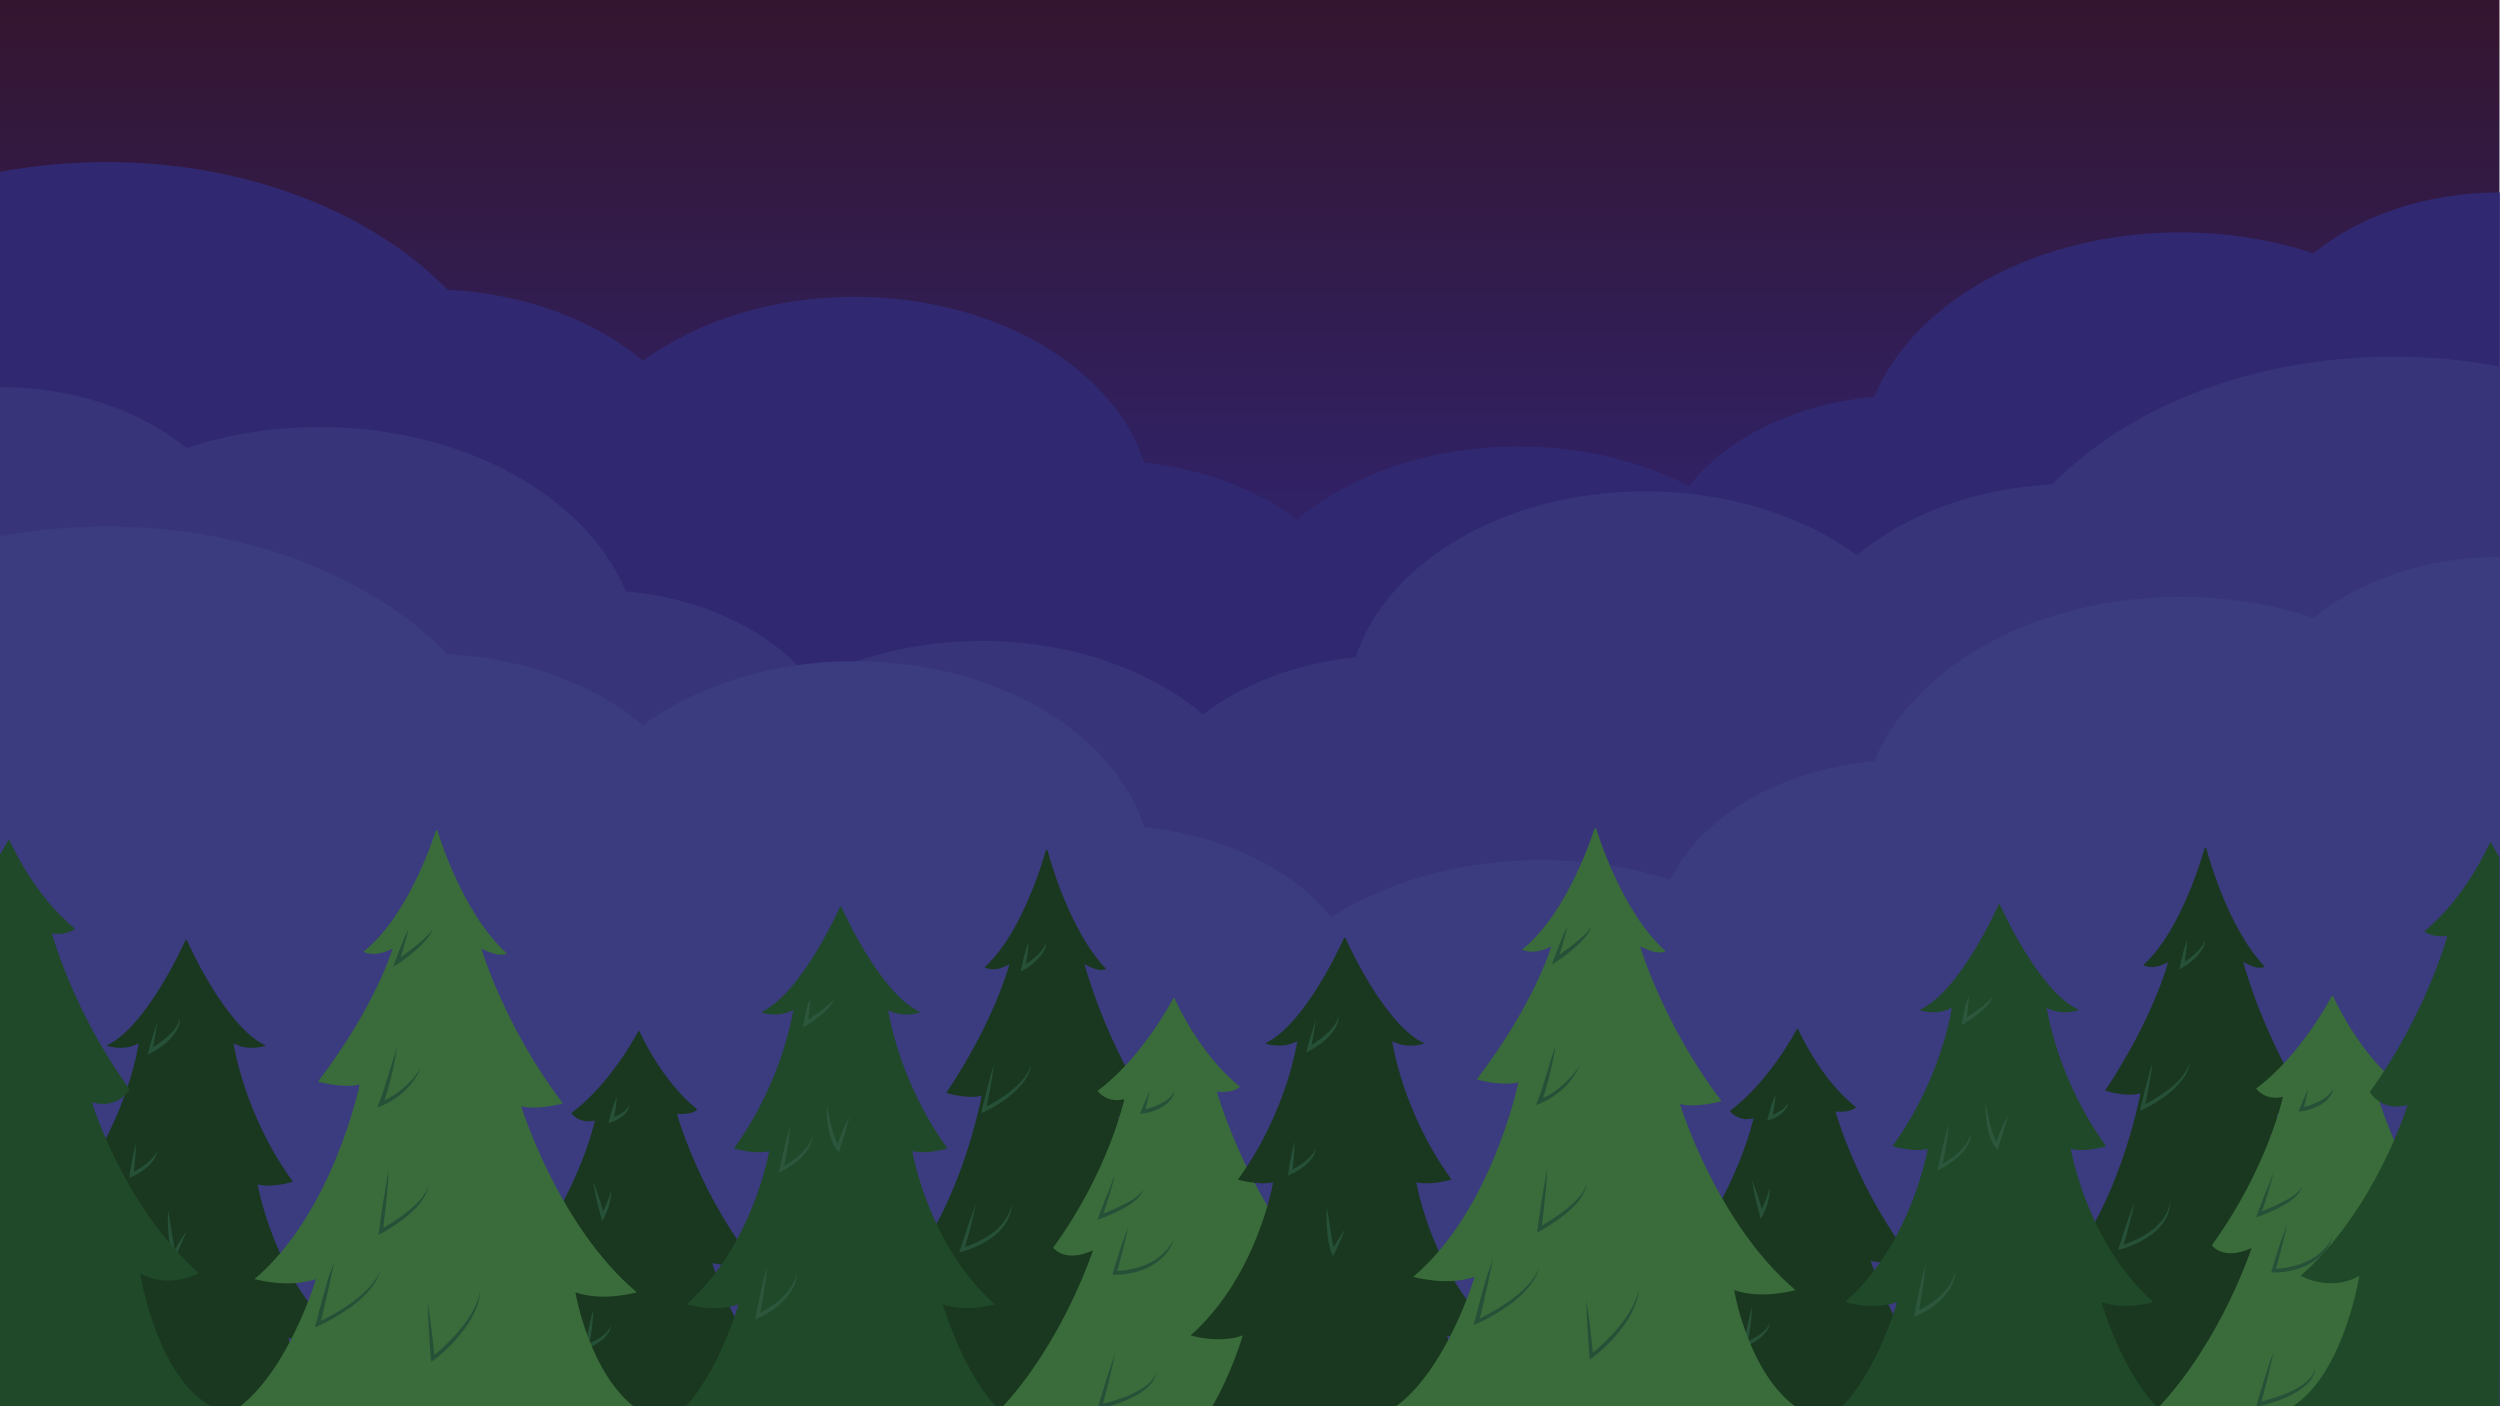 <?xml version="1.0" encoding="utf-8"?>
<!-- Generator: Adobe Illustrator 17.1.0, SVG Export Plug-In . SVG Version: 6.00 Build 0)  -->
<!DOCTYPE svg PUBLIC "-//W3C//DTD SVG 1.1//EN" "http://www.w3.org/Graphics/SVG/1.1/DTD/svg11.dtd">
<svg version="1.1" id="Layer_1" xmlns="http://www.w3.org/2000/svg" xmlns:xlink="http://www.w3.org/1999/xlink" x="0px" y="0px"
	 viewBox="0 0 1920 1080" enable-background="new 0 0 1920 1080" xml:space="preserve">
<linearGradient id="XMLID_3_" gradientUnits="userSpaceOnUse" x1="959.8" y1="1072.601" x2="959.8" y2="4.133">
	<stop  offset="0" style="stop-color:#2E31A4"/>
	<stop  offset="0.149" style="stop-color:#2E2F9C"/>
	<stop  offset="0.38" style="stop-color:#302A87"/>
	<stop  offset="0.663" style="stop-color:#312163"/>
	<stop  offset="0.985" style="stop-color:#341632"/>
	<stop  offset="1" style="stop-color:#341530"/>
</linearGradient>
<rect id="XMLID_21_" fill="url(#XMLID_3_)" width="1919.6" height="1080"/>
<g id="Layer_1_1_">
	<path id="XMLID_10_" fill="#302972" d="M81.9,124.5c108.2,0,203.9,38.8,261.9,98.1c59.9,3,113.2,23.5,150,54.5
		c41.4-30.3,98.9-49.1,162.5-49.1c108.3,0,198.9,54.4,222.5,127.4c45.9,4.7,86.8,20.6,117.3,43.8c41.1-34.5,101.9-56.3,169.9-56.3
		c48.9,0,94.2,11.3,131,30.5c29.2-36.9,81.3-63.2,142.4-68.6c30.3-73.1,124.1-126.3,235.1-126.3c36.5,0,71.1,5.8,102.2,16.1
		c35-28.7,86.2-46.8,143.2-46.8v222.5v53.1v30.2v66.6V916H0V579.4V453.6V132C26.1,127.1,53.6,124.5,81.9,124.5z"/>
	<path id="XMLID_14_" fill="#37347A" d="M1838.1,273.9c-108.2,0-203.9,38.8-261.9,98.1c-59.9,3-113.2,23.5-150,54.5
		c-41.4-30.3-98.9-49.1-162.5-49.1c-108.3,0-198.9,54.4-222.5,127.4c-45.9,4.7-86.8,20.6-117.3,43.8
		C882.8,514.1,822,492.3,754,492.3c-48.9,0-94.2,11.3-131,30.5c-29.2-36.9-81.3-63.2-142.4-68.6C450.3,381.3,356.5,328,245.4,328
		c-36.5,0-71.1,5.8-102.2,16.1C108.2,315.4,57,297.3,0,297.3v222.5v53.1v30.2v66.6v395.8h1920V728.9V603.1V281.5
		C1893.8,276.6,1866.4,273.9,1838.1,273.9z"/>
	<path id="XMLID_13_" fill="#3B3B7F" d="M1776.7,474.5c-31.1-10.3-65.7-16.1-102.2-16.1c-111,0-204.8,53.3-235.1,126.3
		c-72.8,6.4-132.9,42.4-156.6,90.9c-30.3-9.7-63.8-15.1-99.1-15.1c-61.7,0-118.1,16.4-161.2,43.6c-30.5-36.6-82.7-62.6-143.7-68.9
		c-23.5-73-114.2-127.4-222.5-127.4c-63.6,0-121.1,18.8-162.5,49.1c-36.8-31-90.1-51.5-150-54.5c-58-59.3-153.7-98.1-261.9-98.1
		c-28.3,0-55.7,2.7-81.9,7.6v321.6v125.8L0,1083h1920V800v-66.6v-30.2v-53.1V427.7C1862.9,427.7,1811.7,445.8,1776.7,474.5z"/>
	<g id="XMLID_194_">
		<g id="XMLID_188_">
			<path id="XMLID_4_" fill="#19381F" d="M64.6,1027.3c0,0-8.3,29.1-24.1,55.7h205c-15.8-26.6-24.1-55.7-24.1-55.7
				c18,6.6,39.9,0,39.9,0c-51.3-45.6-63.4-117.7-63.4-117.7c10.9,2.9,27.1-2,27.1-2c-38-52.2-45.6-106.3-45.6-106.3
				c12.3,6.6,24.8,1.7,24.8,1.7c-31.3-14.2-60.5-80.5-60.5-80.5c-0.7-1.8-1.5,0-1.5,0S113,788.7,81.7,803c0,0,12.5,4.9,24.8-1.7
				c0,0-7.6,54.1-45.6,106.3c0,0,16.2,4.9,27.1,2c0,0-12.1,72.1-63.4,117.7C24.7,1027.3,46.5,1034,64.6,1027.3z"/>
			<g id="XMLID_130_">
				<g id="XMLID_125_">
					<path fill="#265038" d="M120.6,785.3c-0.1,0.9-0.2,1.9-0.3,2.8c-0.1,0.9-0.3,1.9-0.4,2.8c-0.3,1.9-0.6,3.7-0.9,5.6l-1,5.5
						l-1.1,5.5l-2.1-1.6c0.6-0.3,1.2-0.7,1.9-1.1c0.6-0.4,1.2-0.8,1.8-1.2c1.2-0.8,2.4-1.6,3.6-2.4c1.2-0.8,2.3-1.7,3.5-2.6
						c1.1-0.9,2.2-1.8,3.3-2.8c1.1-1,2.1-2,3.1-3c0.5-0.5,0.9-1.1,1.4-1.6c0.4-0.6,0.9-1.1,1.3-1.7c0.4-0.6,0.8-1.2,1.2-1.8
						s0.7-1.3,1-1.9c0.2-0.3,0.3-0.7,0.4-1c0.1-0.3,0.3-0.7,0.4-1c0.2-0.7,0.4-1.4,0.6-2.1c0,0.7,0,1.5-0.1,2.3
						c0,0.4-0.1,0.8-0.2,1.1c-0.1,0.4-0.1,0.8-0.2,1.1c-0.2,0.7-0.4,1.5-0.7,2.2s-0.6,1.4-1,2.1c-0.3,0.7-0.7,1.3-1.1,2
						c-0.4,0.6-0.9,1.3-1.3,1.9c-0.5,0.6-0.9,1.2-1.4,1.8s-1,1.1-1.5,1.7c-1.1,1.1-2.2,2.1-3.3,3.1c-1.2,1-2.4,1.9-3.6,2.8
						c-1.2,0.9-2.5,1.8-3.8,2.5c-0.6,0.4-1.3,0.8-1.9,1.2c-0.7,0.4-1.3,0.7-2,1.1l-2.9,1.5l0.8-3.1l1.5-5.4l1.6-5.4
						c0.6-1.8,1.1-3.6,1.7-5.4c0.3-0.9,0.6-1.8,0.9-2.7C119.9,787,120.2,786.2,120.6,785.3z"/>
				</g>
				<g id="XMLID_126_">
					<path fill="#265038" d="M104.4,878.3c0,2.1-0.1,4.1-0.2,6.1c0,1-0.1,2-0.2,3.1c-0.1,1-0.1,2-0.2,3c-0.2,2-0.4,4.1-0.6,6.1
						c-0.1,1-0.2,2-0.3,3l-0.4,3l-2-1.6c0.5-0.2,1-0.5,1.5-0.7c0.5-0.3,1-0.5,1.5-0.8c1-0.5,2-1.1,3-1.7c1-0.6,2-1.2,2.9-1.8
						c0.5-0.3,1-0.6,1.4-1s0.9-0.7,1.4-1l1.3-1.1c0.5-0.4,0.8-0.8,1.3-1.2c0.4-0.4,0.9-0.8,1.2-1.2l1.2-1.3l1.1-1.3
						c0.4-0.4,0.7-0.9,1-1.4s0.7-1,0.9-1.5l0.8-1.6c-0.1,0.6-0.3,1.2-0.4,1.7c-0.1,0.6-0.4,1.1-0.6,1.7c-0.2,0.6-0.4,1.1-0.7,1.7
						l-0.9,1.6l-1,1.5c-0.3,0.5-0.7,1-1.1,1.4c-0.4,0.5-0.8,0.9-1.2,1.4l-1.3,1.3c-0.4,0.4-0.9,0.8-1.4,1.2s-0.9,0.8-1.4,1.1
						c-0.5,0.4-1,0.7-1.5,1.1c-0.5,0.4-1,0.7-1.5,1c-1,0.7-2.1,1.3-3.1,1.9c-0.5,0.3-1.1,0.6-1.6,0.8c-0.6,0.3-1.1,0.5-1.7,0.8
						l-2.4,1l0.4-2.6l0.4-3c0.1-1,0.3-2,0.5-3c0.3-2,0.7-4,1.1-6c0.2-1,0.4-2,0.6-3s0.4-2,0.7-3
						C103.4,882.3,103.8,880.3,104.4,878.3z"/>
				</g>
				<g id="XMLID_128_">
					<path fill="#265038" d="M129.1,929.6c0.3,1.4,0.5,2.8,0.8,4.2c0.2,1.4,0.5,2.8,0.7,4.2s0.4,2.8,0.7,4.2
						c0.2,1.4,0.4,2.8,0.6,4.2l0.7,4.2c0.2,1.4,0.4,2.8,0.7,4.2s0.5,2.7,0.8,4.1c0.1,0.7,0.3,1.3,0.5,2s0.4,1.2,0.6,1.9l-2.5-0.1
						c0.8-1.4,1.6-2.9,2.4-4.3c0.8-1.4,1.7-2.8,2.5-4.2c0.9-1.4,1.7-2.8,2.6-4.2c0.9-1.4,1.8-2.8,2.8-4.1c-0.6,1.6-1.1,3.1-1.8,4.6
						c-0.6,1.5-1.3,3-1.9,4.5c-0.7,1.5-1.4,3-2,4.5c-0.7,1.5-1.4,3-2.1,4.4l-1.4,2.9l-1.2-3c-0.3-0.7-0.6-1.4-0.8-2.2
						c-0.2-0.7-0.4-1.4-0.6-2.1c-0.3-1.4-0.6-2.8-0.9-4.3c-0.2-1.4-0.4-2.8-0.6-4.3c-0.2-1.4-0.3-2.9-0.4-4.3
						c-0.1-1.4-0.2-2.9-0.3-4.3c-0.1-1.4-0.1-2.9-0.1-4.3c0-1.4,0-2.9,0-4.3C128.9,932.4,129,931,129.1,929.6z"/>
				</g>
			</g>
		</g>
		<g id="XMLID_190_">
			<path id="XMLID_16_" fill="#19381F" d="M673,1083h261.5c-31.8-25.6-40.7-87.3-40.7-87.3c18,7.2,39.9,0,39.9,0
				c-51.3-49.7-75-138.2-75-138.2c10.9,3.2,27.1-2.1,27.1-2.1c-38-57-52.9-115-52.9-115c12.3,7.2,16.6,3.7,16.6,3.7
				c-29.4-30.4-44.9-90.6-44.9-90.6c-0.7-2-1.5,0-1.5,0s-16.7,62.1-46.9,89.3c0,0,6.6,4.9,19-2.3c0,0-10.5,41.9-48.4,98.8
				c0,0,16.2,5.3,27.1,2.1c0,0-17,94.8-68.3,144.5c0,0,21.8,7.2,39.9,0C725.3,985.9,707,1056,673,1083z"/>
			<g id="XMLID_132_">
				<g id="XMLID_118_">
					<path fill="#265038" d="M789.8,723.6c0,1.7-0.2,3.4-0.3,5.1c-0.1,0.8-0.2,1.7-0.2,2.5c-0.1,0.8-0.2,1.7-0.3,2.5
						c-0.2,1.7-0.4,3.3-0.7,5s-0.5,3.3-0.8,5l-2.2-1.5c0.9-0.6,1.8-1.2,2.7-1.8s1.8-1.3,2.7-1.9c0.4-0.3,0.9-0.7,1.3-1l1.3-1
						l1.3-1.1c0.4-0.4,0.8-0.7,1.2-1.1c0.4-0.4,0.8-0.7,1.2-1.1c0.4-0.4,0.8-0.8,1.2-1.2s0.7-0.8,1.1-1.2c0.4-0.4,0.7-0.8,1-1.3
						c0.4-0.4,0.7-0.9,1-1.3c0.3-0.5,0.7-0.9,0.9-1.4c0.3-0.5,0.6-1,0.8-1.5l0.7-1.6c0,0.6-0.1,1.1-0.2,1.7
						c-0.1,0.6-0.3,1.1-0.4,1.7c-0.1,0.6-0.4,1.1-0.6,1.6c-0.2,0.5-0.4,1.1-0.8,1.6c-0.3,0.5-0.6,1-0.9,1.5c-0.3,0.5-0.7,1-1,1.4
						c-0.3,0.5-0.7,0.9-1.1,1.4c-0.4,0.5-0.7,0.9-1.1,1.3c-0.4,0.4-0.8,0.9-1.2,1.3l-1.3,1.2c-0.9,0.8-1.7,1.5-2.6,2.3
						c-0.4,0.4-0.9,0.7-1.4,1.1c-0.5,0.4-0.9,0.7-1.4,1c-1,0.7-1.9,1.3-3,1.9l-2.8,1.6l0.6-3.2c0.3-1.6,0.7-3.3,1.1-4.9
						c0.4-1.6,0.8-3.3,1.2-4.9c0.2-0.8,0.4-1.6,0.7-2.4c0.2-0.8,0.4-1.6,0.7-2.4C788.7,726.8,789.2,725.2,789.8,723.6z"/>
				</g>
				<g id="XMLID_119_">
					<path fill="#265038" d="M763.4,817.3c-0.4,3-0.8,6-1.3,8.9c-0.5,3-1,5.9-1.5,8.9c-0.6,2.9-1.1,5.9-1.7,8.8
						c-0.6,2.9-1.1,5.9-1.8,8.8l-2-1.6c0.9-0.4,1.9-0.9,2.8-1.4c0.9-0.5,1.9-1,2.8-1.5c1.9-1.1,3.7-2.1,5.5-3.3
						c1.8-1.1,3.6-2.3,5.4-3.5c1.8-1.2,3.5-2.5,5.1-3.8c0.8-0.7,1.7-1.3,2.5-2.1c0.8-0.7,1.6-1.4,2.4-2.2c0.8-0.7,1.5-1.5,2.2-2.3
						s1.4-1.6,2.1-2.4c0.7-0.8,1.3-1.7,1.9-2.6c0.6-0.9,1.2-1.8,1.7-2.7c0.3-0.5,0.5-0.9,0.7-1.4s0.5-1,0.6-1.5
						c0.2-0.5,0.4-1,0.6-1.5l0.5-1.6l-0.2,1.6c-0.1,0.5-0.2,1.1-0.3,1.6s-0.3,1.1-0.5,1.6s-0.3,1.1-0.6,1.6c-0.4,1-0.9,2-1.4,3
						l-0.8,1.4c-0.3,0.5-0.6,0.9-0.9,1.4c-0.6,0.9-1.3,1.8-2,2.7s-1.4,1.7-2.2,2.5s-1.5,1.6-2.3,2.4c-0.8,0.8-1.6,1.5-2.4,2.3
						c-1.7,1.5-3.4,2.8-5.1,4.2c-1.8,1.3-3.6,2.5-5.4,3.7c-1.9,1.2-3.7,2.3-5.7,3.4c-1,0.5-1.9,1-2.9,1.6c-1,0.5-2,1-3,1.5l-2.6,1.2
						l0.6-2.8c0.6-2.9,1.4-5.8,2.1-8.7c0.7-2.9,1.5-5.8,2.2-8.7c0.8-2.9,1.5-5.8,2.3-8.7C761.7,823.1,762.5,820.2,763.4,817.3z"/>
				</g>
				<g id="XMLID_120_">
					<path fill="#265038" d="M749.5,924.8c-0.6,3-1.3,6-2,8.9c-0.7,3-1.5,5.9-2.2,8.9c-0.8,2.9-1.5,5.9-2.4,8.8
						c-0.8,2.9-1.6,5.9-2.5,8.8l-1.7-1.8c1-0.3,2.1-0.6,3.2-1c1.1-0.4,2.1-0.7,3.2-1.2c1-0.4,2.1-0.8,3.1-1.3c1-0.4,2.1-0.9,3.1-1.4
						c2-1,4-2,5.9-3.2c1-0.6,1.9-1.2,2.8-1.8c0.9-0.6,1.8-1.3,2.7-1.9c0.5-0.3,0.9-0.7,1.3-1c0.4-0.3,0.9-0.7,1.3-1.1
						c0.8-0.7,1.7-1.5,2.4-2.3c0.8-0.8,1.5-1.6,2.2-2.5c0.7-0.8,1.4-1.7,2-2.6c0.6-0.9,1.2-1.9,1.7-2.9c0.6-1,1-2,1.5-3
						c0.4-1.1,0.8-2.1,1.1-3.2c0.4-1.1,0.5-2.2,0.8-3.3c-0.1,1.1-0.1,2.3-0.3,3.4c-0.1,1.2-0.4,2.3-0.7,3.4
						c-0.4,1.1-0.7,2.2-1.2,3.3c-0.4,1.1-1,2.1-1.5,3.2c-0.6,1-1.2,2-1.9,3s-1.4,1.9-2.2,2.8c-0.8,0.9-1.6,1.7-2.4,2.5
						c-0.8,0.8-1.7,1.6-2.6,2.3c-0.9,0.8-1.8,1.5-2.8,2.1c-1,0.7-1.9,1.3-2.9,2c-1,0.6-2,1.2-3,1.8s-2.1,1.1-3.1,1.6
						c-2.1,1-4.2,2-6.4,2.8c-1.1,0.4-2.2,0.8-3.3,1.2s-2.2,0.7-3.4,1l-2.5,0.6l0.8-2.5c0.9-2.9,1.8-5.8,2.8-8.7
						c0.9-2.9,1.9-5.8,2.9-8.7s2-5.8,3-8.6C747.3,930.5,748.4,927.6,749.5,924.8z"/>
				</g>
			</g>
		</g>
		<g id="XMLID_189_">
			<path id="XMLID_5_" fill="#19381F" d="M360.4,1083h255.8c-48.9-45.6-69.3-113-69.3-113c18.1,5,25.7-8.8,25.7-8.8
				c-38-52.2-52.7-105.8-52.7-105.8c12.2,1,15.7-3.3,15.7-3.3c-27.8-22.1-44.2-59.5-44.2-59.5c-0.7-1.8-1.5,0-1.5,0
				s-20.5,39.5-51.2,62.3c0,0,6.2,8.8,18.2,5.6c0,0-10.3,48.6-48.3,100.8c0,0,7.3,10.9,27.1,2C435.6,963.2,411.5,1037.5,360.4,1083z
				"/>
			<g id="XMLID_127_">
				<g id="XMLID_122_">
					<path fill="#265038" d="M473.7,842.7c0,1.5-0.2,3.1-0.4,4.6c-0.2,1.5-0.4,3-0.6,4.5s-0.5,3-0.8,4.5s-0.6,3-1,4.4l-1.9-1.8
						l1-0.4c0.3-0.1,0.7-0.3,1-0.4c0.7-0.3,1.4-0.6,2.1-0.9c0.7-0.3,1.3-0.7,2-1l1-0.5c0.3-0.2,0.6-0.4,1-0.6
						c0.3-0.2,0.6-0.4,0.9-0.6c0.3-0.2,0.6-0.4,0.9-0.6l0.9-0.7c0.3-0.2,0.5-0.5,0.8-0.8c0.3-0.2,0.5-0.5,0.8-0.8s0.5-0.6,0.7-0.9
						c0.2-0.3,0.5-0.6,0.6-1l0.5-1c0,0.4-0.1,0.8-0.1,1.2s-0.2,0.8-0.3,1.2c-0.1,0.4-0.3,0.8-0.5,1.1c-0.2,0.4-0.4,0.8-0.6,1.1
						s-0.5,0.7-0.7,1l-0.8,0.9c-0.3,0.3-0.6,0.6-0.9,0.9c-0.3,0.3-0.6,0.6-0.9,0.8c-0.3,0.3-0.6,0.5-1,0.8l-1,0.7
						c-0.7,0.4-1.4,0.9-2.1,1.3c-0.7,0.4-1.4,0.8-2.2,1.1c-0.8,0.3-1.5,0.6-2.3,0.9l-2.6,0.9l0.7-2.7c0.4-1.5,0.7-2.9,1.2-4.4
						c0.4-1.5,0.8-2.9,1.3-4.4c0.5-1.4,1-2.9,1.5-4.3C472.5,845.5,473,844.1,473.7,842.7z"/>
				</g>
				<g id="XMLID_123_">
					<path fill="#265038" d="M455.7,908.2c0.5,1,0.9,2.1,1.3,3.1c0.4,1.1,0.8,2.1,1.2,3.2c0.4,1.1,0.8,2.1,1.1,3.2l1.1,3.2
						c0.4,1.1,0.7,2.2,1,3.2c0.3,1.1,0.7,2.2,1,3.2c0.6,2.2,1.2,4.3,1.8,6.5l-2.7-0.4c0.4-0.7,0.8-1.5,1.2-2.3
						c0.4-0.8,0.8-1.6,1.2-2.4c0.4-0.8,0.7-1.6,1.1-2.4l0.5-1.2c0.2-0.4,0.3-0.8,0.5-1.2c0.3-0.8,0.6-1.7,1-2.5
						c0.3-0.8,0.6-1.7,0.9-2.5c0.1-0.4,0.3-0.8,0.4-1.3l0.4-1.3c0.3-0.9,0.5-1.7,0.8-2.6c0,0.9,0,1.8-0.1,2.7c0,0.9-0.1,1.8-0.3,2.7
						c-0.1,0.9-0.3,1.8-0.4,2.7c-0.2,0.9-0.4,1.8-0.6,2.7c-0.1,0.4-0.2,0.9-0.4,1.3l-0.4,1.3c-0.3,0.9-0.6,1.7-0.9,2.6
						c-0.3,0.9-0.7,1.7-1,2.6c-0.4,0.8-0.8,1.7-1.2,2.5l-1.7,3.2l-1-3.5c-0.6-2.2-1.2-4.4-1.7-6.5c-0.3-1.1-0.6-2.2-0.8-3.3
						c-0.3-1.1-0.5-2.2-0.8-3.3l-0.7-3.3c-0.2-1.1-0.4-2.2-0.6-3.3s-0.4-2.2-0.6-3.4C456,910.5,455.8,909.3,455.7,908.2z"/>
				</g>
				<g id="XMLID_124_">
					<path fill="#265038" d="M455.7,1006c0,2.4-0.2,4.8-0.4,7.1l-0.3,3.5l-0.4,3.5c-0.1,1.2-0.3,2.3-0.5,3.5
						c-0.2,1.2-0.3,2.3-0.5,3.5c-0.4,2.3-0.7,4.7-1.1,7l-1.9-1.7c0.4-0.1,0.9-0.3,1.4-0.5s0.9-0.4,1.4-0.6c0.9-0.4,1.8-0.8,2.8-1.3
						c0.9-0.5,1.8-1,2.7-1.5c0.4-0.3,0.9-0.5,1.3-0.8l1.3-0.8l1.2-0.9c0.4-0.3,0.8-0.6,1.2-1c0.4-0.3,0.8-0.6,1.1-1l1.1-1.1l1-1.2
						c0.4-0.4,0.6-0.8,0.9-1.2s0.6-0.8,0.9-1.3l0.8-1.4l-0.4,1.5c-0.1,0.5-0.4,1-0.6,1.5s-0.4,1-0.7,1.5l-0.8,1.4
						c-0.3,0.5-0.6,0.9-1,1.3c-0.3,0.4-0.7,0.8-1,1.3c-0.4,0.4-0.7,0.8-1.1,1.2l-1.2,1.1l-1.3,1c-0.4,0.4-0.9,0.7-1.3,1
						c-0.9,0.6-1.8,1.2-2.7,1.8c-0.9,0.6-1.9,1.1-2.9,1.5c-0.5,0.2-1,0.5-1.5,0.7s-1,0.4-1.6,0.6l-2.3,0.8l0.4-2.5
						c0.4-2.3,0.8-4.7,1.2-7c0.2-1.2,0.5-2.3,0.7-3.5c0.2-1.2,0.5-2.3,0.7-3.5l0.8-3.5l0.8-3.5
						C454.3,1010.6,454.9,1008.3,455.7,1006z"/>
				</g>
			</g>
		</g>
	</g>
	<path id="XMLID_6_" fill="#1F4929" d="M0,1083h168.5c-47.2-18.2-60.9-105.2-60.9-105.2c22,12.9,45.1,0,45.1,0
		c-58-51.5-82.1-131.2-82.1-131.2c20.4,5.6,29-10,29-10C56.5,777.7,39.9,717,39.9,717c13.7,1.2,17.7-3.8,17.7-3.8
		c-31.4-25-50-67.2-50-67.2c-0.8-2.1-1.6,0-1.6,0s-2.1,4-6,10.4C0,656.4,0,1083,0,1083z"/>
	<g id="XMLID_192_">
		<path id="XMLID_12_" fill="#1F4929" d="M523.9,1083h243.6c-28.2-28.3-43.4-81.3-43.4-81.3c18,6.6,39.9,0,39.9,0
			C712.7,956.1,700.6,884,700.6,884c10.9,2.9,27.1-2,27.1-2c-38-52.2-45.6-106.3-45.6-106.3c12.3,6.6,24.8,1.7,24.8,1.7
			c-31.3-14.2-60.5-80.5-60.5-80.5c-0.7-1.8-1.5,0-1.5,0s-29.2,66.2-60.5,80.5c0,0,12.5,4.9,24.8-1.7c0,0-7.6,54.1-45.6,106.3
			c0,0,16.2,4.9,27.1,2c0,0-12.1,72.1-63.4,117.7c0,0,21.8,6.6,39.9,0C567.2,1001.7,552.1,1054.7,523.9,1083z"/>
		<g id="XMLID_131_">
			<g id="XMLID_110_">
				<path fill="#2C573D" d="M622.3,766.5c0,1.7-0.1,3.4-0.3,5c-0.1,1.7-0.3,3.3-0.5,5s-0.4,3.3-0.6,5c-0.2,1.6-0.5,3.3-0.7,4.9
					l-2.2-1.5c1-0.6,2.1-1.3,3.1-2l3-2.1c2-1.4,4.1-2.8,6-4.2c1-0.7,2-1.4,2.9-2.2s1.9-1.5,2.8-2.3c0.5-0.4,0.9-0.8,1.3-1.2
					c0.4-0.4,0.9-0.9,1.3-1.3c0.4-0.4,0.8-0.9,1.1-1.4c0.4-0.5,0.6-1,0.8-1.6c0,0.6-0.1,1.3-0.4,1.9c-0.2,0.6-0.5,1.2-0.8,1.8
					s-0.7,1.1-1,1.6c-0.4,0.5-0.8,1-1.2,1.5c-0.8,1-1.7,1.9-2.6,2.8c-0.9,0.9-1.8,1.8-2.8,2.6c-1.9,1.6-3.9,3.2-5.9,4.6
					c-1,0.7-2.1,1.4-3.1,2.1c-1.1,0.7-2.1,1.3-3.2,2l-2.8,1.7l0.6-3.2c0.3-1.6,0.7-3.3,1-4.9c0.4-1.6,0.8-3.2,1.1-4.9
					c0.4-1.6,0.8-3.2,1.3-4.8C621.2,769.7,621.7,768.1,622.3,766.5z"/>
			</g>
			<g id="XMLID_111_">
				<path fill="#2C573D" d="M607,865.1c-0.3,2.8-0.6,5.6-1,8.4l-0.6,4.2c-0.2,1.4-0.4,2.8-0.7,4.2c-0.2,1.4-0.4,2.8-0.7,4.2
					l-0.7,4.2c-0.5,2.8-1.1,5.5-1.6,8.3l-2.1-1.6c0.6-0.3,1.3-0.7,1.9-1.1c0.7-0.4,1.3-0.7,1.9-1.1c1.3-0.8,2.5-1.6,3.8-2.5
					c1.2-0.9,2.5-1.7,3.6-2.6c0.6-0.5,1.2-0.9,1.7-1.4c0.6-0.5,1.1-1,1.7-1.5c1.1-1,2.2-2.1,3.2-3.2c0.5-0.5,1-1.1,1.5-1.7
					c0.5-0.6,0.9-1.2,1.3-1.8c0.4-0.6,0.8-1.2,1.2-1.9l0.6-1l0.5-1c0.2-0.3,0.3-0.7,0.5-1s0.3-0.7,0.4-1.1c0.3-0.7,0.5-1.5,0.7-2.2
					c0,0.8-0.1,1.5-0.2,2.3c-0.1,0.4-0.1,0.8-0.2,1.1c-0.1,0.4-0.2,0.8-0.3,1.1l-0.4,1.1l-0.4,1.1c-0.3,0.7-0.6,1.4-1,2.1
					c-0.4,0.7-0.8,1.4-1.2,2c-0.4,0.7-0.9,1.3-1.3,1.9c-0.9,1.3-2,2.4-3.1,3.6c-1.1,1.1-2.2,2.2-3.4,3.2s-2.4,2-3.7,2.9
					s-2.6,1.8-3.9,2.6c-0.7,0.4-1.3,0.8-2,1.2s-1.4,0.8-2.1,1.1l-2.8,1.4l0.7-3c0.6-2.8,1.1-5.5,1.8-8.3l0.9-4.1
					c0.3-1.4,0.7-2.7,1-4.1c0.3-1.4,0.7-2.7,1-4.1l1.1-4.1C605.3,870.5,606.1,867.8,607,865.1z"/>
			</g>
			<g id="XMLID_112_">
				<path fill="#2C573D" d="M589.2,972.3c-0.3,3.3-0.7,6.5-1.1,9.7c-0.2,1.6-0.4,3.2-0.7,4.8c-0.2,1.6-0.5,3.2-0.7,4.8
					c-0.5,3.2-1,6.4-1.5,9.7c-0.3,1.6-0.5,3.2-0.8,4.8l-0.9,4.8l-2-1.6c0.8-0.4,1.7-0.8,2.5-1.2l2.5-1.3c1.7-0.9,3.3-1.9,4.9-2.9
					c0.8-0.5,1.6-1.1,2.4-1.6c0.8-0.6,1.5-1.1,2.3-1.7c0.8-0.6,1.5-1.2,2.2-1.8s1.4-1.3,2.1-1.9c0.7-0.7,1.4-1.3,2-2
					c0.7-0.7,1.3-1.4,1.9-2.1c0.6-0.7,1.2-1.5,1.8-2.2c0.6-0.8,1.1-1.6,1.6-2.4c0.5-0.8,1-1.6,1.4-2.5c0.5-0.8,0.8-1.7,1.2-2.6
					c0.3-0.9,0.7-1.8,1-2.7s0.5-1.9,0.8-2.8c-0.1,1-0.1,2-0.3,2.9c-0.1,1-0.4,1.9-0.6,2.9c-0.1,0.5-0.3,0.9-0.4,1.4
					c-0.1,0.5-0.3,0.9-0.5,1.4c-0.3,0.9-0.7,1.8-1.2,2.7s-0.9,1.8-1.5,2.6c-0.5,0.9-1.1,1.7-1.6,2.5c-0.6,0.8-1.2,1.6-1.9,2.4
					c-0.6,0.8-1.3,1.5-2,2.2s-1.4,1.4-2.1,2.1c-0.7,0.7-1.5,1.3-2.2,2c-0.8,0.6-1.5,1.3-2.3,1.9c-0.8,0.6-1.6,1.2-2.4,1.7
					c-1.6,1.1-3.3,2.2-5.1,3.1c-0.9,0.5-1.7,1-2.6,1.4c-0.9,0.4-1.8,0.9-2.8,1.3l-2.5,1.1l0.5-2.7l0.9-4.8c0.3-1.6,0.6-3.2,1-4.8
					c0.6-3.2,1.3-6.4,2-9.6c0.3-1.6,0.7-3.2,1.1-4.8c0.4-1.6,0.7-3.2,1.1-4.8C587.5,978.6,588.3,975.4,589.2,972.3z"/>
			</g>
			<g id="XMLID_114_">
				<path fill="#2C573D" d="M635.1,848.8l0.8,4.2c0.3,1.4,0.5,2.8,0.8,4.2s0.6,2.8,0.9,4.2c0.3,1.4,0.6,2.8,1,4.1
					c0.3,1.4,0.7,2.7,1.1,4.1c0.2,0.7,0.4,1.3,0.7,2c0.2,0.7,0.5,1.3,0.7,2s0.5,1.3,0.8,1.9c0.3,0.6,0.5,1.3,0.9,1.9
					c0.3,0.6,0.6,1.2,1,1.8l1.1,1.6l-2.5,0.5c0.4-1,0.7-2,1.1-3l1.1-3c0.4-1,0.7-2,1.1-3l1.2-3c0.4-1,0.9-2,1.3-3l0.6-1.5
					c0.2-0.5,0.5-1,0.7-1.4c1-1.9,2-3.8,3.1-5.7c-0.6,2.1-1.2,4.1-1.9,6.2c-0.3,1-0.6,2-0.9,3.1c-0.3,1-0.6,2.1-0.9,3.1l-1.9,6.1
					l-1.9,6.1l-0.9,2.8l-1.7-2.3l-1.3-1.9c-0.4-0.6-0.7-1.3-1.1-2c-0.4-0.7-0.6-1.4-0.9-2.1c-0.3-0.7-0.6-1.4-0.8-2.1
					c-0.2-0.7-0.5-1.4-0.7-2.1c-0.2-0.7-0.4-1.4-0.6-2.1c-0.3-1.4-0.7-2.8-0.9-4.3c-0.3-1.4-0.4-2.9-0.6-4.3
					c-0.2-1.4-0.3-2.9-0.4-4.3c-0.1-1.4-0.1-2.9-0.2-4.3C635,851.6,635,850.2,635.1,848.8z"/>
			</g>
		</g>
	</g>
	<g id="XMLID_195_">
		<g id="XMLID_193_">
			<path id="XMLID_8_" fill="#396C3A" d="M180.5,1083h309.9c-37.8-26.4-48.5-90.5-48.5-90.5c21.3,7.5,47.1,0,47.1,0
				c-60.6-51.4-88.7-142.9-88.7-142.9c12.9,3.3,32-2.2,32-2.2c-44.9-58.9-62.6-118.9-62.6-118.9c14.6,7.5,19.6,3.8,19.6,3.8
				c-34.8-31.4-53.1-93.7-53.1-93.7c-0.9-2.1-1.7,0-1.7,0s-19.8,64.2-55.4,92.3c0,0,7.9,5.1,22.4-2.4c0,0-12.4,43.3-57.3,102.2
				c0,0,19.1,5.5,32,2.2c0,0-20.1,98-80.7,149.4c0,0,25.8,7.5,47.1,0C242.8,982.3,220.9,1055.2,180.5,1083z"/>
			<g id="XMLID_129_">
				<g id="XMLID_102_">
					<path fill="#265038" d="M313.9,713.2c-0.5,2.2-1.1,4.4-1.7,6.6c-0.3,1.1-0.6,2.2-0.9,3.3l-0.9,3.3c-0.7,2.2-1.3,4.3-2,6.5
						s-1.4,4.3-2.1,6.5l-2.2-1.7c1.3-0.9,2.6-1.8,3.8-2.7l3.8-2.8l3.8-2.8c1.3-0.9,2.5-1.9,3.7-2.9l1.8-1.5c0.6-0.5,1.2-1,1.8-1.5
						c1.2-1,2.4-2,3.5-3.1s2.3-2.2,3.3-3.3c1-1.2,2-2.4,2.7-3.8c-0.2,0.8-0.5,1.5-0.8,2.3c-0.3,0.7-0.7,1.4-1.2,2.1
						c-0.4,0.7-0.9,1.3-1.4,2c-0.5,0.6-1,1.3-1.5,1.9c-1,1.2-2.1,2.4-3.2,3.6c-1.1,1.1-2.3,2.3-3.5,3.3c-1.2,1.1-2.4,2.1-3.6,3.1
						s-2.5,2-3.7,3c-1.3,1-2.5,1.9-3.8,2.9c-1.3,0.9-2.6,1.8-4,2.7l-3.6,2.4l1.4-4.1c0.8-2.1,1.6-4.2,2.4-6.4
						c0.8-2.1,1.7-4.2,2.5-6.3l1.3-3.1c0.4-1,0.9-2.1,1.3-3.1C312,717.3,312.9,715.2,313.9,713.2z"/>
				</g>
				<g id="XMLID_104_">
					<path fill="#265038" d="M304.9,804.2c-0.3,1.9-0.6,3.8-0.9,5.6l-1,5.6l-1.2,5.6c-0.4,1.9-0.9,3.7-1.3,5.6l-0.7,2.8l-0.7,2.8
						c-0.5,1.8-1,3.7-1.5,5.5l-1.7,5.5c-0.7,1.8-1.4,3.6-2.1,5.4l-1.9-2c0.7-0.3,1.6-0.6,2.3-1c0.8-0.4,1.6-0.8,2.3-1.1
						c0.8-0.4,1.5-0.8,2.3-1.2l2.2-1.3l2.2-1.4l2.1-1.5l2.1-1.6c0.7-0.5,1.4-1.1,2-1.6c0.7-0.6,1.3-1.1,2-1.7l1.9-1.8l1.8-1.9
						c0.6-0.6,1.2-1.3,1.8-1.9c0.6-0.7,1.2-1.3,1.7-2l1.6-2.1c0.6-0.7,1-1.4,1.5-2.2l1.5-2.2l-1.1,2.4c-0.4,0.8-0.8,1.6-1.2,2.4
						l-1.4,2.3c-0.5,0.8-1,1.5-1.5,2.2s-1,1.5-1.6,2.2l-1.7,2.1c-0.6,0.7-1.2,1.3-1.8,2c-0.6,0.7-1.3,1.3-1.9,1.9
						c-0.7,0.6-1.3,1.3-2,1.8c-0.7,0.6-1.4,1.2-2.1,1.7l-2.2,1.6l-2.2,1.5c-0.8,0.5-1.5,1-2.3,1.5s-1.6,0.9-2.4,1.3
						c-0.8,0.4-1.6,0.8-2.4,1.2s-1.6,0.8-2.5,1.1l-3.1,1.2l1.2-3.2c0.6-1.7,1.3-3.5,2-5.2l1.8-5.4c0.6-1.8,1.1-3.6,1.7-5.4l1.7-5.4
						l3.3-10.9l1.7-5.4C303.7,807.8,304.3,806,304.9,804.2z"/>
				</g>
				<g id="XMLID_103_">
					<path fill="#265038" d="M256.8,968c-0.8,4.1-1.6,8.3-2.5,12.4c-0.4,2.1-0.9,4.1-1.3,6.2l-1.4,6.2c-0.9,4.1-1.8,8.2-2.8,12.3
						s-1.9,8.2-3,12.3l-2-1.7c1.2-0.5,2.4-1.1,3.6-1.7c1.2-0.6,2.4-1.2,3.6-1.9c2.4-1.2,4.8-2.5,7.1-3.9c1.2-0.7,2.3-1.4,3.5-2.1
						c1.2-0.7,2.3-1.4,3.4-2.2c1.1-0.7,2.3-1.5,3.4-2.3s2.2-1.6,3.3-2.4c1.1-0.8,2.2-1.6,3.2-2.5c1.1-0.8,2.1-1.7,3.1-2.6
						c1-0.9,2-1.8,3-2.8c0.5-0.5,1-1,1.4-1.4c0.5-0.5,0.9-1,1.4-1.5c0.9-1,1.8-2,2.6-3.1c0.8-1.1,1.6-2.2,2.3-3.3l0.6-0.9l0.5-0.9
						c0.3-0.6,0.7-1.2,0.9-1.8c0.3-0.6,0.6-1.2,0.8-1.9l0.7-1.9l-0.5,2c-0.2,0.7-0.4,1.3-0.6,2s-0.5,1.3-0.8,1.9l-0.4,1l-0.5,0.9
						c-0.6,1.2-1.3,2.4-2.1,3.6l-1.2,1.7c-0.4,0.6-0.8,1.1-1.3,1.7c-3.4,4.4-7.5,8.2-11.8,11.7c-1.1,0.9-2.2,1.7-3.3,2.5
						c-1.1,0.8-2.2,1.6-3.4,2.4c-1.1,0.8-2.3,1.6-3.5,2.3s-2.3,1.5-3.5,2.2c-2.4,1.4-4.8,2.8-7.2,4.1c-1.2,0.6-2.5,1.3-3.7,1.9
						c-1.2,0.6-2.5,1.2-3.8,1.7l-2.7,1.2l0.7-2.9c1-4.1,2.1-8.1,3.2-12.2c1.1-4.1,2.2-8.1,3.3-12.2l1.7-6.1c0.6-2,1.2-4,1.8-6.1
						C254.3,976,255.5,972,256.8,968z"/>
				</g>
				<g id="XMLID_105_">
					<path fill="#265038" d="M298.6,898.7c-0.2,4-0.5,7.9-0.8,11.9l-0.5,5.9c-0.2,2-0.4,3.9-0.6,5.9s-0.4,3.9-0.6,5.9l-0.7,5.9
						c-0.4,3.9-1,7.9-1.4,11.8l-2.2-1.5c1.8-1,3.7-2.1,5.5-3.2c1.8-1.1,3.6-2.3,5.4-3.4l2.7-1.8c0.9-0.6,1.8-1.2,2.6-1.8
						c0.9-0.6,1.7-1.3,2.6-1.9c0.8-0.7,1.7-1.3,2.5-2c1.7-1.3,3.3-2.7,4.9-4.2c0.8-0.7,1.6-1.5,2.3-2.2c0.7-0.8,1.5-1.5,2.2-2.3
						c0.4-0.4,0.7-0.8,1-1.2s0.7-0.8,1-1.3c0.6-0.8,1.2-1.7,1.8-2.7l0.8-1.4l0.6-1.5l0.5-1.5l0.4-1.6l-0.1,1.6l-0.3,1.6l-0.5,1.6
						l-0.6,1.5c-0.5,1-1,2-1.5,2.9c-0.3,0.5-0.6,0.9-0.9,1.4s-0.6,0.9-0.9,1.4c-0.6,0.9-1.3,1.7-2,2.6c-0.7,0.8-1.4,1.7-2.2,2.4
						c-0.7,0.8-1.5,1.6-2.3,2.3s-1.6,1.5-2.4,2.2c-1.6,1.5-3.3,2.8-5.1,4.2c-1.7,1.3-3.5,2.6-5.3,3.9c-1.8,1.2-3.6,2.4-5.5,3.6
						c-1.9,1.2-3.7,2.3-5.7,3.3l-2.6,1.4l0.4-2.9c0.6-3.9,1-7.8,1.6-11.8l0.9-5.9c0.3-2,0.6-3.9,0.9-5.9s0.6-3.9,1-5.9l1-5.9
						C297,906.5,297.7,902.6,298.6,898.7z"/>
				</g>
				<g id="XMLID_107_">
					<path fill="#265038" d="M328.5,1000.1c0.6,3.6,1.1,7.2,1.6,10.8s0.9,7.2,1.4,10.8c0.4,3.6,0.9,7.2,1.2,10.8
						c0.4,3.6,0.8,7.2,1.1,10.8l-2.3-1c1-0.8,2.1-1.6,3.1-2.5c1-0.8,2-1.7,3-2.6c2-1.8,3.9-3.5,5.8-5.4c1.9-1.8,3.7-3.8,5.5-5.7
						c1.8-1.9,3.5-3.9,5.2-6c0.8-1,1.6-2.1,2.4-3.1c0.8-1.1,1.6-2.1,2.3-3.2c0.8-1.1,1.5-2.2,2.2-3.3l1-1.7l1-1.7
						c0.3-0.6,0.6-1.2,0.9-1.7c0.3-0.6,0.6-1.2,0.9-1.8s0.6-1.2,0.8-1.8l0.8-1.8c0.3-0.6,0.5-1.2,0.7-1.9c0.2-0.6,0.4-1.3,0.6-1.9
						c0.4-1.3,0.7-2.6,1-3.9c-0.1,1.3-0.2,2.7-0.5,4c-0.1,0.7-0.2,1.3-0.4,2c-0.2,0.7-0.3,1.3-0.5,2l-0.6,1.9
						c-0.2,0.6-0.5,1.3-0.7,1.9c-0.5,1.3-1,2.5-1.6,3.7l-0.9,1.8l-0.9,1.8c-0.6,1.2-1.3,2.4-2,3.5c-0.7,1.2-1.4,2.3-2.2,3.4
						c-0.8,1.1-1.5,2.2-2.4,3.3c-1.6,2.2-3.3,4.2-5.1,6.3c-0.9,1-1.8,2-2.7,3c-0.9,1-1.9,1.9-2.8,2.9c-1.9,1.9-3.9,3.8-5.9,5.5
						c-1,0.9-2,1.8-3.1,2.6c-1.1,0.9-2.1,1.7-3.2,2.5l-2.1,1.6l-0.2-2.6c-0.3-3.6-0.6-7.2-0.8-10.9c-0.3-3.6-0.5-7.3-0.7-10.9
						s-0.4-7.3-0.6-10.9C328.7,1007.3,328.5,1003.7,328.5,1000.1z"/>
				</g>
			</g>
		</g>
		<g id="XMLID_155_">
			<path id="XMLID_17_" fill="#396C3A" d="M839.4,960.3c0,0-23.1,71.2-71.9,122.8H1031c-46.2-50.5-65.8-115-65.8-115
				c20.4,5.6,29-10,29-10c-42.9-59-59.6-119.7-59.6-119.7c13.7,1.2,17.7-3.8,17.7-3.8c-31.4-25-50-67.2-50-67.2
				c-0.8-2.1-1.6,0-1.6,0s-23.2,44.7-57.8,70.4c0,0,7,9.9,20.6,6.3c0,0-11.7,54.9-54.6,114C808.8,958.1,817,970.4,839.4,960.3z"/>
			<g id="XMLID_133_">
				<g id="XMLID_106_">
					<path fill="#265038" d="M882.9,838c-0.2,1.4-0.5,2.7-0.8,4.1c-0.3,1.4-0.6,2.7-0.9,4c-0.3,1.3-0.7,2.7-1,4s-0.8,2.6-1.1,4
						l-1.5-1.8c0.6-0.1,1.2-0.3,1.8-0.4c0.6-0.1,1.2-0.3,1.8-0.4c1.2-0.3,2.3-0.7,3.5-1.1c1.2-0.4,2.3-0.8,3.4-1.3
						c1.1-0.5,2.2-0.9,3.3-1.5c0.5-0.3,1.1-0.6,1.6-0.9c0.5-0.3,1-0.6,1.6-0.9c0.5-0.3,1-0.7,1.5-1c0.5-0.4,1-0.7,1.4-1.1
						c0.4-0.4,0.9-0.8,1.3-1.2c0.4-0.4,0.8-0.9,1.2-1.4s0.8-1,1.1-1.5c0.4-0.5,0.6-1.1,1-1.6c-0.1,0.6-0.2,1.3-0.5,1.9
						c-0.2,0.6-0.4,1.2-0.7,1.8s-0.6,1.2-1,1.7c-0.3,0.6-0.8,1.1-1.2,1.6s-0.9,1-1.3,1.5c-0.5,0.5-1,0.9-1.5,1.3
						c-0.5,0.4-1,0.8-1.6,1.2c-0.5,0.4-1.1,0.7-1.7,1.1c-2.2,1.4-4.6,2.4-7.1,3.3c-1.2,0.4-2.5,0.8-3.7,1.1
						c-0.6,0.2-1.3,0.3-1.9,0.4c-0.6,0.1-1.3,0.2-2,0.3l-2.3,0.3l0.8-2.1c0.5-1.3,0.9-2.6,1.5-3.9c0.5-1.3,1-2.6,1.6-3.8
						c0.5-1.3,1.1-2.5,1.7-3.8C881.6,840.4,882.2,839.2,882.9,838z"/>
				</g>
				<g id="XMLID_108_">
					<path fill="#265038" d="M866.5,941.9c-0.6,3-1.3,6.1-2,9.1s-1.4,6-2.2,9s-1.5,6-2.3,9s-1.6,6-2.4,8.9l-1.3-1.8
						c1.1,0,2.2,0,3.3-0.1s2.3-0.2,3.4-0.3c2.2-0.3,4.5-0.7,6.7-1.2c1.1-0.2,2.2-0.5,3.3-0.8s2.2-0.7,3.2-1c1.1-0.4,2.1-0.8,3.2-1.2
						c1-0.4,2.1-0.9,3.1-1.4s2-1,3-1.6s1.9-1.2,2.9-1.8s1.8-1.3,2.7-2s1.7-1.4,2.5-2.2s1.6-1.6,2.4-2.5c0.7-0.9,1.5-1.7,2.1-2.7
						l1-1.4l0.9-1.5c0.6-1,1.2-2,1.7-3c-0.4,1.1-0.8,2.2-1.3,3.3l-0.7,1.6c-0.3,0.5-0.6,1-0.8,1.5c-0.6,1-1.3,2-1.9,3
						c-0.7,0.9-1.4,1.9-2.2,2.8c-0.8,0.9-1.6,1.7-2.5,2.6c-0.9,0.8-1.8,1.6-2.7,2.3c-0.9,0.8-1.9,1.4-2.9,2.1c-1,0.6-2,1.3-3.1,1.8
						c-1,0.6-2.1,1.1-3.2,1.6c-1.1,0.5-2.2,0.9-3.3,1.4c-2.2,0.8-4.5,1.5-6.8,2s-4.6,1-7,1.2c-1.2,0.1-2.4,0.2-3.5,0.3
						c-1.2,0.1-2.4,0.1-3.6,0.1h-1.9l0.5-1.8c0.9-3,1.8-5.9,2.7-8.8c0.9-2.9,1.9-5.9,2.8-8.8c1-2.9,1.9-5.9,3-8.8
						C864.4,947.7,865.5,944.8,866.5,941.9z"/>
				</g>
				<g id="XMLID_109_">
					<path fill="#265038" d="M856.3,1039.7c-0.7,3.4-1.4,6.9-2.2,10.3c-0.4,1.7-0.8,3.4-1.2,5.1s-0.8,3.4-1.2,5.1
						c-0.9,3.4-1.7,6.8-2.6,10.2c-0.9,3.4-1.8,6.8-2.7,10.1l-1.7-1.8c1.1-0.2,2.2-0.5,3.2-0.8l3.2-0.9c2.2-0.6,4.3-1.2,6.4-1.9
						c2.1-0.7,4.2-1.5,6.3-2.2c1-0.4,2.1-0.8,3.1-1.2c1-0.4,2-0.9,3-1.4s2-1,3-1.5s1.9-1,2.9-1.6s1.9-1.2,2.8-1.8l1.3-1
						c0.4-0.3,0.9-0.7,1.3-1c0.4-0.3,0.8-0.7,1.2-1.1s0.8-0.8,1.2-1.2c0.4-0.4,0.8-0.8,1.1-1.2c0.3-0.4,0.7-0.9,1-1.3
						c0.6-0.9,1.2-1.9,1.6-2.9c0.2-0.5,0.4-1,0.6-1.6l0.4-1.6l-0.2,1.7c-0.1,0.6-0.2,1.1-0.4,1.7c-0.3,1.1-0.7,2.2-1.3,3.2
						c-0.2,0.5-0.6,1-0.9,1.5c-0.3,0.5-0.6,1-1,1.4c-0.3,0.5-0.7,0.9-1.1,1.3c-0.4,0.4-0.8,0.9-1.2,1.3s-0.8,0.8-1.3,1.2l-1.3,1.1
						c-0.9,0.7-1.8,1.4-2.8,2.1c-0.9,0.7-1.9,1.3-2.9,1.9s-2,1.2-3,1.7s-2,1-3.1,1.5c-1,0.5-2.1,1-3.1,1.4c-1.1,0.4-2.1,0.9-3.2,1.3
						c-1.1,0.4-2.1,0.8-3.2,1.2c-2.2,0.7-4.3,1.4-6.5,2c-1.1,0.3-2.2,0.6-3.3,0.9s-2.2,0.5-3.4,0.8l-2.3,0.5l0.7-2.3
						c1-3.4,2-6.7,3-10.1c1-3.3,2-6.7,3.1-10c0.5-1.7,1.1-3.3,1.6-5s1.1-3.3,1.6-5C853.9,1046.3,855.1,1043,856.3,1039.7z"/>
				</g>
				<g id="XMLID_121_">
					<path fill="#265038" d="M856.3,902.5c-0.7,2.8-1.4,5.5-2.2,8.2c-0.4,1.4-0.8,2.7-1.2,4.1c-0.4,1.4-0.8,2.7-1.2,4.1
						c-0.8,2.7-1.7,5.4-2.6,8.1c-0.9,2.7-1.8,5.4-2.7,8l-1.9-1.9c1.5-0.6,3.1-1.2,4.6-1.8s3.1-1.2,4.6-1.9s3-1.3,4.5-2
						s3-1.4,4.5-2.2c1.5-0.7,2.9-1.5,4.4-2.3c1.4-0.8,2.8-1.7,4.2-2.6c0.7-0.5,1.3-1,2-1.5c0.6-0.5,1.2-1.1,1.8-1.6
						c0.6-0.6,1.1-1.2,1.6-1.9s0.9-1.4,1.2-2.2c-0.1,0.8-0.4,1.7-0.7,2.4c-0.4,0.8-0.8,1.5-1.3,2.2s-1.1,1.3-1.7,2
						c-0.6,0.6-1.2,1.2-1.8,1.8c-1.3,1.1-2.6,2.2-4,3.1c-1.4,1-2.8,1.9-4.3,2.7c-1.5,0.9-3,1.7-4.4,2.4c-1.5,0.8-3,1.5-4.6,2.2
						c-1.5,0.7-3.1,1.4-4.6,2c-1.6,0.7-3.1,1.2-4.7,1.8l-2.9,1l1.1-2.9c1-2.7,1.9-5.3,3-8c1-2.7,2-5.3,3.1-7.9
						c0.5-1.3,1.1-2.6,1.6-3.9c0.6-1.3,1.1-2.6,1.6-3.9C853.9,907.7,855.1,905.1,856.3,902.5z"/>
				</g>
			</g>
		</g>
	</g>
	<g id="XMLID_235_">
		<g id="XMLID_260_">
			<path id="XMLID_271_" fill="#19381F" d="M954.4,1025.6c0,0-8.3,29.1-24.1,55.7h205c-15.8-26.6-24.1-55.7-24.1-55.7
				c18,6.6,39.9,0,39.9,0c-51.3-45.6-63.4-117.7-63.4-117.7c10.9,2.9,27.1-2,27.1-2c-38-52.2-45.6-106.3-45.6-106.3
				c12.3,6.6,24.8,1.7,24.8,1.7c-31.3-14.2-60.5-80.5-60.5-80.5c-0.7-1.8-1.5,0-1.5,0s-29.2,66.2-60.5,80.5c0,0,12.5,4.9,24.8-1.7
				c0,0-7.6,54.1-45.6,106.3c0,0,16.2,4.9,27.1,2c0,0-12.1,72.1-63.4,117.7C914.5,1025.6,936.4,1032.2,954.4,1025.6z"/>
			<g id="XMLID_261_">
				<g id="XMLID_268_">
					<path fill="#265038" d="M1010.4,783.5c-0.1,0.9-0.2,1.9-0.3,2.8c-0.1,0.9-0.3,1.9-0.4,2.8c-0.3,1.9-0.6,3.7-0.9,5.6l-1,5.5
						l-1.1,5.5l-2.1-1.6c0.6-0.3,1.2-0.7,1.9-1.1c0.6-0.4,1.2-0.8,1.8-1.2c1.2-0.8,2.4-1.6,3.6-2.4c1.2-0.8,2.3-1.7,3.5-2.6
						c1.1-0.9,2.2-1.8,3.3-2.8s2.1-2,3.1-3c0.5-0.5,0.9-1.1,1.4-1.6c0.4-0.6,0.9-1.1,1.3-1.7c0.4-0.6,0.8-1.2,1.2-1.8
						c0.4-0.6,0.7-1.3,1-1.9c0.2-0.3,0.3-0.7,0.4-1s0.3-0.7,0.4-1c0.2-0.7,0.4-1.4,0.6-2.1c0,0.7,0,1.5-0.1,2.3
						c0,0.4-0.1,0.8-0.2,1.1c-0.1,0.4-0.1,0.8-0.2,1.1c-0.2,0.7-0.4,1.5-0.7,2.2c-0.3,0.7-0.6,1.4-1,2.1c-0.3,0.7-0.7,1.3-1.1,2
						c-0.4,0.6-0.9,1.3-1.3,1.9c-0.5,0.6-0.9,1.2-1.4,1.8s-1,1.1-1.5,1.7c-1.1,1.1-2.2,2.1-3.3,3.1c-1.2,1-2.4,1.9-3.6,2.8
						c-1.2,0.9-2.5,1.8-3.8,2.5c-0.6,0.4-1.3,0.8-1.9,1.2c-0.7,0.4-1.3,0.7-2,1.1l-2.9,1.5l0.8-3.1l1.5-5.4l1.6-5.4
						c0.6-1.8,1.1-3.6,1.7-5.4c0.3-0.9,0.6-1.8,0.9-2.7C1009.8,785.3,1010.1,784.4,1010.4,783.5z"/>
				</g>
				<g id="XMLID_265_">
					<path fill="#265038" d="M994.3,876.5c0,2.1-0.1,4.1-0.2,6.1c0,1-0.1,2-0.2,3.1c-0.1,1-0.1,2-0.2,3c-0.2,2-0.4,4.1-0.6,6.1
						c-0.1,1-0.2,2-0.3,3l-0.4,3l-2-1.6c0.5-0.2,1-0.5,1.5-0.7c0.5-0.3,1-0.5,1.5-0.8c1-0.5,2-1.1,3-1.7c1-0.6,2-1.2,2.9-1.8
						c0.5-0.3,1-0.6,1.4-1s0.9-0.7,1.4-1l1.3-1.1c0.5-0.4,0.8-0.8,1.3-1.2c0.4-0.4,0.9-0.8,1.2-1.2l1.2-1.3l1.1-1.3
						c0.4-0.4,0.7-0.9,1-1.4s0.7-1,0.9-1.5l0.8-1.6c-0.1,0.6-0.3,1.2-0.4,1.7c-0.1,0.6-0.4,1.1-0.6,1.7c-0.2,0.6-0.4,1.1-0.7,1.7
						l-0.9,1.6l-1,1.5c-0.3,0.5-0.7,1-1.1,1.4c-0.4,0.5-0.8,0.9-1.2,1.4l-1.3,1.3c-0.4,0.4-0.9,0.8-1.4,1.2s-0.9,0.8-1.4,1.1
						c-0.5,0.4-1,0.7-1.5,1.1c-0.5,0.4-1,0.7-1.5,1c-1,0.7-2.1,1.3-3.1,1.9c-0.5,0.3-1.1,0.6-1.6,0.8c-0.6,0.3-1.1,0.5-1.7,0.8
						l-2.4,1l0.4-2.6l0.4-3c0.1-1,0.3-2,0.5-3c0.3-2,0.7-4,1.1-6c0.2-1,0.4-2,0.6-3c0.2-1,0.4-2,0.7-3
						C993.2,880.5,993.7,878.5,994.3,876.5z"/>
				</g>
				<g id="XMLID_262_">
					<path fill="#265038" d="M1019,927.8c0.3,1.4,0.5,2.8,0.8,4.2c0.2,1.4,0.5,2.8,0.7,4.2s0.4,2.8,0.7,4.2c0.2,1.4,0.4,2.8,0.6,4.2
						l0.7,4.2c0.2,1.4,0.4,2.8,0.7,4.2s0.5,2.7,0.8,4.1c0.1,0.7,0.3,1.3,0.5,2s0.4,1.2,0.6,1.9l-2.5-0.1c0.8-1.4,1.6-2.9,2.4-4.3
						c0.8-1.4,1.7-2.8,2.5-4.2c0.9-1.4,1.7-2.8,2.6-4.2s1.8-2.8,2.8-4.1c-0.6,1.6-1.1,3.1-1.8,4.6c-0.6,1.5-1.3,3-1.9,4.5
						c-0.7,1.5-1.4,3-2,4.5c-0.7,1.5-1.4,3-2.1,4.4l-1.4,2.9l-1.2-3c-0.3-0.7-0.6-1.4-0.8-2.2c-0.2-0.7-0.4-1.4-0.6-2.1
						c-0.3-1.4-0.6-2.8-0.9-4.3c-0.2-1.4-0.4-2.8-0.6-4.3c-0.2-1.4-0.3-2.9-0.4-4.3c-0.1-1.4-0.2-2.9-0.3-4.3
						c-0.1-1.4-0.1-2.9-0.1-4.3c0-1.4,0-2.9,0-4.3C1018.8,930.6,1018.8,929.2,1019,927.8z"/>
				</g>
			</g>
		</g>
		<g id="XMLID_248_">
			<path id="XMLID_259_" fill="#19381F" d="M1562.9,1081.3h261.5c-31.8-25.6-40.7-87.3-40.7-87.3c18,7.2,39.9,0,39.9,0
				c-51.3-49.7-75-138.2-75-138.2c10.9,3.2,27.1-2.1,27.1-2.1c-38-57-52.9-115-52.9-115c12.3,7.2,16.6,3.7,16.6,3.7
				c-29.4-30.4-44.9-90.6-44.9-90.6c-0.7-2-1.5,0-1.5,0s-16.7,62.1-46.9,89.3c0,0,6.6,4.9,19-2.3c0,0-10.5,41.9-48.4,98.8
				c0,0,16.2,5.3,27.1,2.1c0,0-17,94.8-68.3,144.5c0,0,21.8,7.2,39.9,0C1615.2,984.1,1596.8,1054.2,1562.9,1081.3z"/>
			<g id="XMLID_249_">
				<g id="XMLID_256_">
					<path fill="#265038" d="M1679.7,721.8c0,1.7-0.2,3.4-0.3,5.1c-0.1,0.8-0.2,1.7-0.2,2.5c-0.1,0.8-0.2,1.7-0.3,2.5
						c-0.2,1.7-0.4,3.3-0.7,5c-0.3,1.7-0.5,3.3-0.8,5l-2.2-1.5c0.9-0.6,1.8-1.2,2.7-1.8c0.9-0.6,1.8-1.3,2.7-1.9
						c0.4-0.3,0.9-0.7,1.3-1l1.3-1l1.3-1.1c0.4-0.4,0.8-0.7,1.2-1.1c0.4-0.4,0.8-0.7,1.2-1.1c0.4-0.4,0.8-0.8,1.2-1.2
						c0.4-0.4,0.7-0.8,1.1-1.2s0.7-0.8,1-1.3c0.4-0.4,0.7-0.9,1-1.3c0.3-0.5,0.7-0.9,0.9-1.4c0.3-0.5,0.6-1,0.8-1.5l0.7-1.6
						c0,0.6-0.1,1.1-0.2,1.7c-0.1,0.6-0.3,1.1-0.4,1.7c-0.1,0.6-0.4,1.1-0.6,1.6s-0.4,1.1-0.8,1.6c-0.3,0.5-0.6,1-0.9,1.5
						s-0.7,1-1,1.4c-0.3,0.5-0.7,0.9-1.1,1.4s-0.7,0.9-1.1,1.3c-0.4,0.4-0.8,0.9-1.2,1.3l-1.3,1.2c-0.9,0.8-1.7,1.5-2.6,2.3
						c-0.4,0.4-0.9,0.7-1.4,1.1c-0.5,0.4-0.9,0.7-1.4,1c-1,0.7-1.9,1.3-3,1.9l-2.8,1.6l0.6-3.2c0.3-1.6,0.7-3.3,1.1-4.9
						c0.4-1.6,0.8-3.3,1.2-4.9c0.2-0.8,0.4-1.6,0.7-2.4c0.2-0.8,0.4-1.6,0.7-2.4C1678.6,725,1679.1,723.4,1679.7,721.8z"/>
				</g>
				<g id="XMLID_253_">
					<path fill="#265038" d="M1653.3,815.5c-0.4,3-0.8,6-1.3,8.9c-0.5,3-1,5.9-1.5,8.9c-0.6,2.9-1.1,5.9-1.7,8.8
						c-0.6,2.9-1.1,5.9-1.8,8.8l-2-1.6c0.9-0.4,1.9-0.9,2.8-1.4s1.9-1,2.8-1.5c1.9-1.1,3.7-2.1,5.5-3.3c1.8-1.1,3.6-2.3,5.4-3.5
						s3.5-2.5,5.1-3.8c0.8-0.7,1.7-1.3,2.5-2.1c0.8-0.7,1.6-1.4,2.4-2.2c0.8-0.7,1.5-1.5,2.2-2.3s1.4-1.6,2.1-2.4
						c0.7-0.8,1.3-1.7,1.9-2.6c0.6-0.9,1.2-1.8,1.7-2.7c0.3-0.5,0.5-0.9,0.7-1.4s0.5-1,0.6-1.5c0.2-0.5,0.4-1,0.6-1.5l0.5-1.6
						l-0.2,1.6c-0.1,0.5-0.2,1.1-0.3,1.6c-0.1,0.5-0.3,1.1-0.5,1.6s-0.3,1.1-0.6,1.6c-0.4,1-0.9,2-1.4,3l-0.8,1.4
						c-0.3,0.5-0.6,0.9-0.9,1.4c-0.6,0.9-1.3,1.8-2,2.7s-1.4,1.7-2.2,2.5c-0.8,0.8-1.5,1.6-2.3,2.4c-0.8,0.8-1.6,1.5-2.4,2.3
						c-1.7,1.5-3.4,2.8-5.1,4.2c-1.8,1.3-3.6,2.5-5.4,3.7c-1.9,1.2-3.7,2.3-5.7,3.4c-1,0.5-1.9,1-2.9,1.6c-1,0.5-2,1-3,1.5l-2.6,1.2
						l0.6-2.8c0.6-2.9,1.4-5.8,2.1-8.7s1.5-5.8,2.2-8.7c0.8-2.9,1.5-5.8,2.3-8.7C1651.5,821.3,1652.4,818.4,1653.3,815.5z"/>
				</g>
				<g id="XMLID_250_">
					<path fill="#265038" d="M1639.4,923c-0.6,3-1.3,6-2,8.9c-0.7,3-1.5,5.9-2.2,8.9c-0.8,2.9-1.5,5.9-2.4,8.8
						c-0.8,2.9-1.6,5.9-2.5,8.8l-1.7-1.8c1-0.3,2.1-0.6,3.2-1s2.1-0.7,3.2-1.2c1-0.4,2.1-0.8,3.1-1.3c1-0.4,2.1-0.9,3.1-1.4
						c2-1,4-2,5.9-3.2c1-0.6,1.9-1.2,2.8-1.8s1.8-1.3,2.7-1.9c0.5-0.3,0.9-0.7,1.3-1s0.9-0.7,1.3-1.1c0.8-0.7,1.7-1.5,2.4-2.3
						c0.8-0.8,1.5-1.6,2.2-2.5c0.7-0.8,1.4-1.7,2-2.6c0.6-0.9,1.2-1.9,1.7-2.9c0.6-1,1-2,1.5-3c0.4-1,0.8-2.1,1.1-3.2
						c0.4-1.1,0.5-2.2,0.8-3.3c-0.1,1.1-0.1,2.3-0.3,3.4c-0.1,1.2-0.4,2.3-0.7,3.4c-0.4,1.1-0.7,2.2-1.2,3.3c-0.4,1.1-1,2.1-1.5,3.2
						c-0.6,1-1.2,2-1.9,3c-0.7,1-1.4,1.9-2.2,2.8c-0.8,0.9-1.6,1.7-2.4,2.5s-1.7,1.6-2.6,2.3c-0.9,0.8-1.8,1.5-2.8,2.1
						c-1,0.7-1.9,1.3-2.9,2c-1,0.6-2,1.2-3,1.8s-2.1,1.1-3.1,1.6c-2.1,1-4.2,2-6.4,2.8c-1.1,0.4-2.2,0.8-3.3,1.2
						c-1.1,0.4-2.2,0.7-3.4,1l-2.5,0.6l0.8-2.5c0.9-2.9,1.8-5.8,2.8-8.7c0.9-2.9,1.9-5.8,2.9-8.7s2-5.8,3-8.6
						C1637.2,928.7,1638.2,925.8,1639.4,923z"/>
				</g>
			</g>
		</g>
		<g id="XMLID_236_">
			<path id="XMLID_247_" fill="#19381F" d="M1250.2,1081.3H1506c-48.9-45.6-69.3-113-69.3-113c18.1,5,25.7-8.8,25.7-8.8
				c-38-52.2-52.7-105.8-52.7-105.8c12.2,1,15.7-3.3,15.7-3.3c-27.8-22.1-44.2-59.5-44.2-59.5c-0.7-1.8-1.5,0-1.5,0
				s-20.5,39.5-51.2,62.3c0,0,6.2,8.8,18.2,5.6c0,0-10.3,48.6-48.3,100.8c0,0,7.3,10.9,27.1,2
				C1325.4,961.4,1301.4,1035.7,1250.2,1081.3z"/>
			<g id="XMLID_237_">
				<g id="XMLID_244_">
					<path fill="#265038" d="M1363.6,840.9c0,1.5-0.2,3.1-0.4,4.6c-0.2,1.5-0.4,3-0.6,4.5s-0.5,3-0.8,4.5s-0.6,3-1,4.4l-1.9-1.8
						l1-0.4c0.3-0.1,0.7-0.3,1-0.4c0.7-0.3,1.4-0.6,2.1-0.9c0.7-0.3,1.3-0.7,2-1l1-0.5c0.3-0.2,0.6-0.4,1-0.6
						c0.3-0.2,0.6-0.4,0.9-0.6c0.3-0.2,0.6-0.4,0.9-0.6l0.9-0.7c0.3-0.2,0.5-0.5,0.8-0.8c0.3-0.2,0.5-0.5,0.8-0.8s0.5-0.6,0.7-0.9
						c0.2-0.3,0.5-0.6,0.6-1l0.5-1c0,0.4-0.1,0.8-0.1,1.2s-0.2,0.8-0.3,1.2c-0.1,0.4-0.3,0.8-0.5,1.1c-0.2,0.4-0.4,0.8-0.6,1.1
						s-0.5,0.7-0.7,1l-0.8,0.9c-0.3,0.3-0.6,0.6-0.9,0.9c-0.3,0.3-0.6,0.6-0.9,0.8c-0.3,0.3-0.6,0.5-1,0.8l-1,0.7
						c-0.7,0.4-1.4,0.9-2.1,1.3c-0.7,0.4-1.4,0.8-2.2,1.1c-0.8,0.3-1.5,0.6-2.3,0.9l-2.6,0.9l0.7-2.7c0.4-1.5,0.7-2.9,1.2-4.4
						c0.4-1.5,0.8-2.9,1.3-4.4c0.5-1.4,1-2.9,1.5-4.3C1362.4,843.7,1362.9,842.3,1363.6,840.9z"/>
				</g>
				<g id="XMLID_241_">
					<path fill="#265038" d="M1345.5,906.4c0.5,1,0.9,2.1,1.3,3.1c0.4,1.1,0.8,2.1,1.2,3.2c0.4,1.1,0.8,2.1,1.1,3.2l1.1,3.2
						c0.4,1.1,0.7,2.2,1,3.2c0.3,1.1,0.7,2.2,1,3.2c0.6,2.2,1.2,4.3,1.8,6.5l-2.7-0.4c0.4-0.7,0.8-1.5,1.2-2.3
						c0.4-0.8,0.8-1.6,1.2-2.4c0.4-0.8,0.7-1.6,1.1-2.4l0.5-1.2c0.2-0.4,0.3-0.8,0.5-1.2c0.3-0.8,0.6-1.7,1-2.5
						c0.3-0.8,0.6-1.7,0.9-2.5c0.1-0.4,0.3-0.8,0.4-1.3l0.4-1.3c0.3-0.9,0.5-1.7,0.8-2.6c0,0.9,0,1.8-0.1,2.7c0,0.9-0.1,1.8-0.3,2.7
						c-0.1,0.9-0.3,1.8-0.4,2.7c-0.2,0.9-0.4,1.8-0.6,2.7c-0.1,0.4-0.2,0.9-0.4,1.3l-0.4,1.3c-0.3,0.9-0.6,1.7-0.9,2.6
						c-0.3,0.9-0.7,1.7-1,2.6c-0.4,0.8-0.8,1.7-1.2,2.5l-1.7,3.2l-1-3.5c-0.6-2.2-1.2-4.4-1.7-6.5c-0.3-1.1-0.6-2.2-0.8-3.3
						c-0.3-1.1-0.5-2.2-0.8-3.3l-0.7-3.3c-0.2-1.1-0.4-2.2-0.6-3.3s-0.4-2.2-0.6-3.4C1345.8,908.7,1345.7,907.6,1345.5,906.4z"/>
				</g>
				<g id="XMLID_238_">
					<path fill="#265038" d="M1345.5,1004.2c0,2.4-0.2,4.8-0.4,7.1l-0.3,3.5l-0.4,3.5c-0.1,1.2-0.3,2.3-0.5,3.5s-0.3,2.3-0.5,3.5
						c-0.4,2.3-0.7,4.7-1.1,7l-1.9-1.7c0.4-0.1,0.9-0.3,1.4-0.5s0.9-0.4,1.4-0.6c0.9-0.4,1.8-0.8,2.8-1.3c0.9-0.5,1.8-1,2.7-1.5
						c0.4-0.3,0.9-0.5,1.3-0.8l1.3-0.8l1.2-0.9c0.4-0.3,0.8-0.6,1.2-1c0.4-0.3,0.8-0.7,1.1-1l1.1-1.1l1-1.2c0.4-0.4,0.6-0.8,0.9-1.2
						s0.6-0.8,0.9-1.3l0.8-1.4l-0.4,1.5c-0.1,0.5-0.4,1-0.6,1.5s-0.4,1-0.7,1.5l-0.8,1.4c-0.3,0.5-0.6,0.9-1,1.3
						c-0.3,0.4-0.7,0.8-1,1.3c-0.4,0.4-0.7,0.8-1.1,1.2l-1.2,1.1l-1.3,1c-0.4,0.4-0.9,0.7-1.3,1c-0.9,0.6-1.8,1.2-2.7,1.8
						c-0.9,0.6-1.9,1.1-2.9,1.5c-0.5,0.2-1,0.5-1.5,0.7s-1,0.4-1.6,0.6l-2.3,0.8l0.4-2.5c0.4-2.3,0.8-4.7,1.2-7
						c0.2-1.2,0.5-2.3,0.7-3.5s0.5-2.3,0.7-3.5l0.8-3.5l0.8-3.5C1344.2,1008.8,1344.8,1006.5,1345.5,1004.2z"/>
				</g>
			</g>
		</g>
	</g>
	<g id="XMLID_219_">
		<path id="XMLID_233_" fill="#1F4929" d="M1413.7,1081.3h243.6c-28.2-28.3-43.4-81.3-43.4-81.3c18,6.6,39.9,0,39.9,0
			c-51.3-45.6-63.4-117.7-63.4-117.7c10.9,2.9,27.1-2,27.1-2c-38-52.2-45.6-106.3-45.6-106.3c12.3,6.6,24.8,1.7,24.8,1.7
			c-31.3-14.2-60.5-80.5-60.5-80.5c-0.7-1.8-1.5,0-1.5,0s-29.2,66.2-60.5,80.5c0,0,12.5,4.9,24.8-1.7c0,0-7.6,54.1-45.6,106.3
			c0,0,16.2,4.9,27.1,2c0,0-12.1,72.1-63.4,117.7c0,0,21.8,6.6,39.9,0C1457.1,999.9,1442,1052.9,1413.7,1081.3z"/>
		<g id="XMLID_220_">
			<g id="XMLID_230_">
				<path fill="#2C573D" d="M1512.1,764.7c0,1.7-0.1,3.4-0.3,5c-0.1,1.7-0.3,3.3-0.5,5s-0.4,3.3-0.6,5c-0.2,1.6-0.5,3.3-0.7,4.9
					l-2.2-1.5c1-0.6,2.1-1.3,3.1-2l3-2.1c2-1.4,4.1-2.8,6-4.2c1-0.7,2-1.4,2.9-2.2s1.9-1.5,2.8-2.3c0.5-0.4,0.9-0.8,1.3-1.2
					s0.9-0.9,1.3-1.3c0.4-0.4,0.8-0.9,1.1-1.4c0.4-0.5,0.6-1,0.8-1.6c0,0.6-0.1,1.3-0.4,1.9c-0.2,0.6-0.5,1.2-0.8,1.8
					s-0.7,1.1-1,1.6c-0.4,0.5-0.8,1-1.2,1.5c-0.8,1-1.7,1.9-2.6,2.8c-0.9,0.9-1.8,1.8-2.8,2.6c-1.9,1.6-3.9,3.2-5.9,4.6
					c-1,0.7-2.1,1.4-3.1,2.1c-1.1,0.7-2.1,1.3-3.2,2l-2.8,1.7l0.6-3.2c0.3-1.6,0.7-3.3,1-4.9c0.4-1.6,0.8-3.2,1.1-4.9
					c0.4-1.6,0.8-3.2,1.3-4.8C1511.1,767.9,1511.6,766.3,1512.1,764.7z"/>
			</g>
			<g id="XMLID_227_">
				<path fill="#2C573D" d="M1496.8,863.4c-0.3,2.8-0.6,5.6-1,8.4l-0.6,4.2c-0.2,1.4-0.4,2.8-0.7,4.2c-0.2,1.4-0.4,2.8-0.7,4.2
					l-0.7,4.2c-0.5,2.8-1.1,5.5-1.6,8.3l-2.1-1.6c0.6-0.3,1.3-0.7,1.9-1.1c0.7-0.4,1.3-0.7,1.9-1.1c1.3-0.8,2.5-1.6,3.8-2.5
					c1.2-0.9,2.5-1.7,3.6-2.6c0.6-0.5,1.2-0.9,1.7-1.4c0.6-0.5,1.1-1,1.7-1.5c1.1-1,2.2-2.1,3.2-3.2c0.5-0.5,1-1.1,1.5-1.7
					c0.5-0.6,0.9-1.2,1.3-1.8s0.8-1.2,1.2-1.9l0.6-1l0.5-1c0.2-0.3,0.3-0.7,0.5-1s0.3-0.7,0.4-1.1c0.3-0.7,0.5-1.5,0.7-2.2
					c0,0.8-0.1,1.5-0.2,2.3c-0.1,0.4-0.1,0.8-0.2,1.1c-0.1,0.4-0.2,0.8-0.3,1.1l-0.4,1.1l-0.4,1.1c-0.3,0.7-0.6,1.4-1,2.1
					c-0.4,0.7-0.8,1.4-1.2,2c-0.4,0.7-0.9,1.3-1.3,1.9c-0.9,1.3-2,2.4-3.1,3.6c-1.1,1.1-2.2,2.2-3.4,3.2c-1.2,1-2.4,2-3.7,2.9
					c-1.3,0.9-2.6,1.8-3.9,2.6c-0.7,0.4-1.3,0.8-2,1.2s-1.4,0.8-2.1,1.1l-2.8,1.4l0.7-3c0.6-2.8,1.1-5.5,1.8-8.3l0.9-4.1
					c0.3-1.4,0.7-2.7,1-4.1c0.3-1.4,0.7-2.7,1-4.1l1.1-4.1C1495.2,868.8,1496,866,1496.8,863.4z"/>
			</g>
			<g id="XMLID_224_">
				<path fill="#2C573D" d="M1479,970.5c-0.3,3.3-0.7,6.5-1.1,9.7c-0.2,1.6-0.4,3.2-0.7,4.8c-0.2,1.6-0.5,3.2-0.7,4.8
					c-0.5,3.2-1,6.4-1.5,9.7c-0.3,1.6-0.5,3.2-0.8,4.8l-0.9,4.8l-2-1.6c0.8-0.4,1.7-0.8,2.5-1.2l2.5-1.3c1.7-0.9,3.3-1.9,4.9-2.9
					c0.8-0.5,1.6-1.1,2.4-1.6c0.8-0.6,1.6-1.1,2.3-1.7c0.8-0.6,1.5-1.2,2.2-1.8s1.4-1.3,2.1-1.9c0.7-0.7,1.4-1.3,2-2
					c0.7-0.7,1.3-1.4,1.9-2.1c0.6-0.7,1.2-1.5,1.8-2.2c0.6-0.8,1.1-1.6,1.6-2.4c0.5-0.8,1-1.6,1.4-2.5c0.5-0.8,0.8-1.7,1.2-2.6
					c0.3-0.9,0.7-1.8,1-2.7s0.5-1.9,0.8-2.8c-0.1,1-0.1,2-0.3,2.9c-0.1,1-0.4,1.9-0.6,2.9c-0.1,0.5-0.3,0.9-0.4,1.4
					s-0.3,0.9-0.5,1.4c-0.3,0.9-0.7,1.8-1.2,2.7s-0.9,1.8-1.5,2.6c-0.5,0.9-1.1,1.7-1.6,2.5c-0.6,0.8-1.2,1.6-1.9,2.4
					c-0.6,0.8-1.3,1.5-2,2.2s-1.4,1.4-2.1,2.1c-0.7,0.7-1.5,1.3-2.2,2c-0.8,0.6-1.5,1.3-2.3,1.9c-0.8,0.6-1.6,1.2-2.4,1.7
					c-1.6,1.1-3.3,2.2-5.1,3.1c-0.9,0.5-1.7,1-2.6,1.4s-1.8,0.9-2.8,1.3l-2.5,1.1l0.5-2.7l0.9-4.8c0.3-1.6,0.6-3.2,1-4.8
					c0.6-3.2,1.3-6.4,2-9.6c0.3-1.6,0.7-3.2,1.1-4.8s0.7-3.2,1.1-4.8C1477.4,976.8,1478.2,973.7,1479,970.5z"/>
			</g>
			<g id="XMLID_221_">
				<path fill="#2C573D" d="M1525,847l0.8,4.2c0.3,1.4,0.5,2.8,0.8,4.2s0.6,2.8,0.9,4.2s0.6,2.8,1,4.1c0.3,1.4,0.7,2.7,1.1,4.1
					c0.2,0.7,0.4,1.3,0.7,2c0.2,0.7,0.5,1.3,0.7,2s0.5,1.3,0.8,1.9c0.3,0.6,0.5,1.3,0.9,1.9c0.3,0.6,0.6,1.2,1,1.8l1.1,1.6l-2.5,0.5
					c0.4-1,0.7-2,1.1-3l1.1-3c0.4-1,0.7-2,1.1-3l1.2-3c0.4-1,0.9-2,1.3-3l0.6-1.5c0.2-0.5,0.5-1,0.7-1.4c1-1.9,2-3.8,3.1-5.7
					c-0.6,2.1-1.2,4.1-1.9,6.2c-0.3,1-0.6,2-0.9,3.1c-0.3,1-0.6,2.1-0.9,3.1l-1.9,6.1l-1.9,6.1l-0.9,2.8l-1.7-2.3l-1.3-1.9
					c-0.4-0.6-0.7-1.3-1.1-2s-0.6-1.4-0.9-2.1c-0.3-0.7-0.6-1.4-0.8-2.1c-0.2-0.7-0.5-1.4-0.7-2.1c-0.2-0.7-0.4-1.4-0.6-2.1
					c-0.3-1.4-0.7-2.8-0.9-4.3c-0.3-1.4-0.4-2.9-0.6-4.3c-0.2-1.4-0.3-2.9-0.4-4.3c-0.1-1.4-0.1-2.9-0.2-4.3
					C1524.8,849.9,1524.8,848.4,1525,847z"/>
			</g>
		</g>
	</g>
	<g id="XMLID_18_">
		<g id="XMLID_67_">
			<path id="XMLID_101_" fill="#396C3A" d="M1070.4,1081.3h309.9c-37.8-26.4-48.5-90.5-48.5-90.5c21.3,7.5,47.1,0,47.1,0
				c-60.6-51.4-88.7-142.9-88.7-142.9c12.9,3.3,32-2.2,32-2.2c-44.9-58.9-62.6-118.9-62.6-118.9c14.6,7.5,19.6,3.8,19.6,3.8
				c-34.8-31.4-53.1-93.7-53.1-93.7c-0.9-2.1-1.7,0-1.7,0s-19.8,64.2-55.4,92.3c0,0,7.9,5.1,22.4-2.4c0,0-12.4,43.3-57.3,102.2
				c0,0,19.1,5.5,32,2.2c0,0-20.1,98-80.7,149.4c0,0,25.8,7.5,47.1,0C1132.6,980.5,1110.8,1053.4,1070.4,1081.3z"/>
			<g id="XMLID_68_">
				<g id="XMLID_98_">
					<path fill="#265038" d="M1203.8,711.4c-0.5,2.2-1.1,4.4-1.7,6.6c-0.3,1.1-0.6,2.2-0.9,3.3l-0.9,3.3c-0.7,2.2-1.3,4.3-2,6.5
						s-1.4,4.3-2.1,6.5l-2.2-1.7c1.3-0.9,2.6-1.8,3.8-2.7l3.8-2.8l3.8-2.8c1.3-0.9,2.5-1.9,3.7-2.9l1.8-1.5c0.6-0.5,1.2-1,1.8-1.5
						c1.2-1,2.4-2,3.5-3.1s2.3-2.2,3.3-3.3c1-1.2,2-2.4,2.7-3.8c-0.2,0.8-0.5,1.5-0.8,2.3c-0.3,0.7-0.7,1.4-1.2,2.1
						c-0.4,0.7-0.9,1.3-1.4,2c-0.5,0.6-1,1.3-1.5,1.9c-1,1.2-2.1,2.4-3.2,3.6c-1.1,1.1-2.3,2.3-3.5,3.3c-1.2,1.1-2.4,2.1-3.6,3.1
						s-2.5,2-3.7,3c-1.3,1-2.5,1.9-3.8,2.9c-1.3,0.9-2.6,1.8-4,2.7l-3.6,2.4l1.4-4.1c0.8-2.1,1.6-4.2,2.4-6.4
						c0.8-2.1,1.7-4.2,2.5-6.3l1.3-3.1c0.4-1,0.9-2.1,1.3-3.1C1201.8,715.5,1202.8,713.5,1203.8,711.4z"/>
				</g>
				<g id="XMLID_95_">
					<path fill="#265038" d="M1194.7,802.4c-0.3,1.9-0.6,3.8-0.9,5.6l-1,5.6l-1.2,5.6c-0.4,1.9-0.9,3.7-1.3,5.6l-0.7,2.8l-0.7,2.8
						c-0.5,1.8-1,3.7-1.5,5.5l-1.7,5.5c-0.7,1.8-1.4,3.6-2.1,5.4l-1.9-2c0.7-0.3,1.6-0.6,2.3-1c0.8-0.4,1.6-0.8,2.3-1.1
						c0.8-0.4,1.5-0.8,2.3-1.2l2.2-1.3l2.2-1.4l2.1-1.5l2.1-1.6c0.7-0.5,1.4-1.1,2-1.6c0.7-0.6,1.3-1.1,2-1.7l1.9-1.8l1.8-1.9
						c0.6-0.6,1.2-1.3,1.8-1.9c0.6-0.7,1.2-1.3,1.7-2l1.6-2.1c0.6-0.7,1-1.4,1.5-2.2l1.5-2.2l-1.1,2.4c-0.4,0.8-0.8,1.6-1.2,2.4
						l-1.4,2.3c-0.5,0.8-1,1.5-1.5,2.2s-1,1.5-1.6,2.2l-1.7,2.1c-0.6,0.7-1.2,1.3-1.8,2c-0.6,0.7-1.3,1.3-1.9,1.9
						c-0.7,0.6-1.3,1.3-2,1.8c-0.7,0.6-1.4,1.2-2.1,1.7l-2.2,1.6l-2.2,1.5c-0.8,0.5-1.5,1-2.3,1.5s-1.6,0.9-2.4,1.3
						c-0.8,0.4-1.6,0.8-2.4,1.2s-1.6,0.8-2.5,1.1l-3.1,1.2l1.2-3.2c0.6-1.7,1.3-3.5,2-5.2l1.8-5.4c0.6-1.8,1.1-3.6,1.7-5.4l1.7-5.4
						l3.3-10.9l1.7-5.4C1193.6,806,1194.2,804.2,1194.7,802.4z"/>
				</g>
				<g id="XMLID_91_">
					<path fill="#265038" d="M1146.7,966.2c-0.8,4.1-1.6,8.3-2.5,12.4c-0.4,2.1-0.9,4.1-1.3,6.2l-1.4,6.2c-0.9,4.1-1.8,8.2-2.8,12.3
						s-1.9,8.2-3,12.3l-2-1.7c1.2-0.5,2.4-1.1,3.6-1.7c1.2-0.6,2.4-1.2,3.6-1.9c2.4-1.2,4.8-2.5,7.1-3.9c1.2-0.7,2.3-1.4,3.5-2.1
						c1.2-0.7,2.3-1.4,3.4-2.2c1.1-0.7,2.3-1.5,3.4-2.3s2.2-1.6,3.3-2.4c1.1-0.8,2.2-1.6,3.2-2.5c1.1-0.8,2.1-1.7,3.1-2.6
						c1-0.9,2-1.8,3-2.8c0.5-0.5,1-1,1.4-1.4c0.5-0.5,0.9-1,1.4-1.5c0.9-1,1.8-2,2.6-3.1c0.8-1.1,1.6-2.2,2.3-3.3l0.6-0.9l0.5-0.9
						c0.3-0.6,0.7-1.2,0.9-1.8c0.3-0.6,0.6-1.2,0.8-1.9l0.7-1.9l-0.5,2c-0.2,0.7-0.4,1.3-0.6,2s-0.5,1.3-0.8,1.9l-0.4,1l-0.5,0.9
						c-0.6,1.2-1.3,2.4-2.1,3.6l-1.2,1.7c-0.4,0.6-0.8,1.1-1.3,1.7c-3.4,4.4-7.5,8.2-11.8,11.7c-1.1,0.9-2.2,1.7-3.3,2.5
						c-1.1,0.8-2.2,1.6-3.4,2.4c-1.1,0.8-2.3,1.6-3.5,2.3s-2.3,1.5-3.5,2.2c-2.4,1.4-4.8,2.8-7.2,4.1c-1.2,0.6-2.5,1.3-3.7,1.9
						c-1.3,0.6-2.5,1.2-3.8,1.7l-2.7,1.2l0.7-2.9c1-4.1,2.1-8.1,3.2-12.2c1.1-4.1,2.2-8.1,3.3-12.2l1.7-6.1c0.6-2,1.2-4,1.8-6.1
						C1144.1,974.3,1145.4,970.2,1146.7,966.2z"/>
				</g>
				<g id="XMLID_87_">
					<path fill="#265038" d="M1188.4,896.9c-0.2,4-0.5,7.9-0.8,11.9l-0.5,5.9c-0.2,2-0.4,3.9-0.6,5.9s-0.4,3.9-0.6,5.9l-0.7,5.9
						c-0.4,3.9-1,7.9-1.4,11.8l-2.2-1.5c1.8-1,3.7-2.1,5.5-3.2c1.8-1.1,3.6-2.3,5.4-3.4l2.7-1.8c0.9-0.6,1.8-1.2,2.6-1.8
						c0.9-0.6,1.7-1.3,2.6-1.9c0.8-0.7,1.7-1.3,2.5-2c1.7-1.3,3.3-2.7,4.9-4.2c0.8-0.7,1.6-1.5,2.3-2.2c0.7-0.8,1.5-1.5,2.2-2.3
						c0.4-0.4,0.7-0.8,1-1.2s0.7-0.8,1-1.3c0.6-0.8,1.2-1.7,1.8-2.7l0.8-1.4l0.6-1.5l0.5-1.5l0.4-1.6l-0.1,1.6l-0.3,1.6l-0.5,1.6
						l-0.6,1.5c-0.5,1-1,2-1.5,2.9c-0.3,0.5-0.6,0.9-0.9,1.4s-0.6,0.9-0.9,1.4c-0.6,0.9-1.3,1.7-2,2.6c-0.7,0.8-1.4,1.7-2.2,2.4
						c-0.7,0.8-1.5,1.6-2.3,2.3s-1.6,1.5-2.4,2.2c-1.6,1.5-3.3,2.8-5.1,4.2c-1.7,1.3-3.5,2.6-5.3,3.9c-1.8,1.2-3.6,2.4-5.5,3.6
						c-1.9,1.2-3.7,2.3-5.7,3.3l-2.6,1.4l0.4-2.9c0.6-3.9,1-7.8,1.6-11.8l0.9-5.9c0.3-2,0.6-3.9,0.9-5.9s0.6-3.9,1-5.9l1-5.9
						C1186.9,904.7,1187.6,900.8,1188.4,896.9z"/>
				</g>
				<g id="XMLID_69_">
					<path fill="#265038" d="M1218.3,998.3c0.6,3.6,1.1,7.2,1.6,10.8s0.9,7.2,1.4,10.8c0.4,3.6,0.9,7.2,1.2,10.8
						c0.4,3.6,0.8,7.2,1.1,10.8l-2.3-1c1-0.8,2.1-1.6,3.1-2.5c1-0.8,2-1.7,3-2.6c2-1.8,3.9-3.5,5.8-5.4c1.9-1.8,3.7-3.8,5.5-5.7
						c1.8-1.9,3.5-3.9,5.2-6c0.8-1,1.6-2.1,2.4-3.1c0.8-1.1,1.6-2.1,2.3-3.2c0.8-1.1,1.5-2.2,2.2-3.3l1-1.7l1-1.7
						c0.3-0.6,0.6-1.2,0.9-1.7c0.3-0.6,0.6-1.2,0.9-1.8s0.6-1.2,0.8-1.8l0.8-1.8c0.3-0.6,0.5-1.2,0.7-1.9c0.2-0.6,0.4-1.3,0.6-1.9
						c0.4-1.3,0.7-2.6,1-3.9c-0.1,1.3-0.2,2.7-0.5,4c-0.1,0.7-0.2,1.3-0.4,2c-0.2,0.7-0.3,1.3-0.5,2l-0.6,1.9
						c-0.2,0.6-0.5,1.3-0.7,1.9c-0.5,1.3-1,2.5-1.6,3.7l-0.9,1.8l-0.9,1.8c-0.6,1.2-1.3,2.4-2,3.5c-0.7,1.2-1.4,2.3-2.2,3.4
						c-0.8,1.1-1.5,2.2-2.4,3.3c-1.6,2.2-3.3,4.2-5.1,6.3c-0.9,1-1.8,2-2.7,3c-0.9,1-1.9,1.9-2.8,2.9c-1.9,1.9-3.9,3.8-5.9,5.5
						c-1,0.9-2,1.8-3.1,2.6c-1.1,0.9-2.1,1.7-3.2,2.5l-2.1,1.6l-0.2-2.6c-0.3-3.6-0.6-7.2-0.8-10.9c-0.3-3.6-0.5-7.3-0.7-10.9
						c-0.2-3.6-0.4-7.3-0.6-10.9C1218.5,1005.6,1218.4,1001.9,1218.3,998.3z"/>
				</g>
			</g>
		</g>
		<g id="XMLID_19_">
			<path id="XMLID_66_" fill="#396C3A" d="M1729.2,958.5c0,0-23.1,71.2-71.9,122.8h263.5c-46.2-50.5-65.8-115-65.8-115
				c20.4,5.6,29-10,29-10c-42.9-59-59.6-119.7-59.6-119.7c13.7,1.2,17.7-3.8,17.7-3.8c-31.4-25-50-67.2-50-67.2
				c-0.8-2.1-1.6,0-1.6,0s-23.2,44.7-57.8,70.4c0,0,7,9.9,20.6,6.3c0,0-11.7,54.9-54.6,114C1698.6,956.3,1706.9,968.6,1729.2,958.5z
				"/>
			<g id="XMLID_53_">
				<g id="XMLID_63_">
					<path fill="#265038" d="M1772.7,836.2c-0.2,1.4-0.5,2.7-0.8,4.1c-0.3,1.4-0.6,2.7-0.9,4s-0.7,2.7-1,4s-0.8,2.6-1.1,4l-1.5-1.8
						c0.6-0.1,1.2-0.3,1.8-0.4c0.6-0.1,1.2-0.3,1.8-0.4c1.2-0.3,2.3-0.7,3.5-1.1c1.2-0.4,2.3-0.8,3.4-1.3s2.2-0.9,3.3-1.5
						c0.5-0.3,1.1-0.6,1.6-0.9c0.5-0.3,1-0.6,1.6-0.9c0.5-0.3,1-0.7,1.5-1c0.5-0.4,1-0.7,1.4-1.1c0.4-0.4,0.9-0.8,1.3-1.2
						s0.8-0.9,1.2-1.4c0.4-0.5,0.8-1,1.1-1.5c0.4-0.5,0.6-1.1,1-1.6c-0.1,0.6-0.2,1.3-0.5,1.9c-0.2,0.6-0.4,1.2-0.7,1.8
						c-0.3,0.6-0.6,1.2-1,1.7c-0.3,0.6-0.8,1.1-1.2,1.6c-0.4,0.5-0.9,1-1.3,1.5c-0.5,0.5-1,0.9-1.5,1.3c-0.5,0.4-1,0.8-1.6,1.2
						c-0.5,0.4-1.1,0.7-1.7,1.1c-2.2,1.4-4.6,2.4-7.1,3.3c-1.2,0.4-2.5,0.8-3.7,1.1c-0.6,0.2-1.3,0.3-1.9,0.4
						c-0.6,0.1-1.3,0.2-2,0.3l-2.3,0.3l0.8-2.1c0.5-1.3,0.9-2.6,1.5-3.9c0.5-1.3,1-2.6,1.6-3.8c0.5-1.3,1.1-2.5,1.7-3.8
						C1771.5,838.7,1772.1,837.4,1772.7,836.2z"/>
				</g>
				<g id="XMLID_60_">
					<path fill="#265038" d="M1756.4,940.2c-0.6,3-1.3,6.1-2,9.1s-1.4,6-2.2,9c-0.8,3-1.5,6-2.3,9s-1.6,6-2.4,8.9l-1.3-1.8
						c1.1,0,2.2,0,3.3-0.1c1.1-0.1,2.3-0.2,3.4-0.3c2.2-0.3,4.5-0.7,6.7-1.2c1.1-0.2,2.2-0.5,3.3-0.8c1.1-0.3,2.2-0.7,3.2-1
						c1.1-0.4,2.1-0.8,3.2-1.2c1-0.4,2.1-0.9,3.1-1.4s2-1,3-1.6s1.9-1.2,2.9-1.8s1.8-1.3,2.7-2c0.9-0.7,1.7-1.4,2.5-2.2
						s1.6-1.6,2.4-2.5c0.7-0.9,1.5-1.7,2.1-2.7l1-1.4l0.9-1.5c0.6-1,1.2-2,1.7-3c-0.4,1.1-0.8,2.2-1.3,3.3l-0.7,1.6
						c-0.3,0.5-0.6,1-0.8,1.5c-0.6,1-1.3,2-1.9,3c-0.7,0.9-1.4,1.9-2.2,2.8c-0.8,0.9-1.6,1.7-2.5,2.6c-0.9,0.8-1.8,1.6-2.7,2.3
						c-0.9,0.8-1.9,1.4-2.9,2.1c-1,0.6-2,1.3-3.1,1.8c-1,0.6-2.1,1.1-3.2,1.6s-2.2,0.9-3.3,1.4c-2.2,0.8-4.5,1.5-6.8,2s-4.6,1-7,1.2
						c-1.2,0.1-2.4,0.2-3.5,0.3c-1.2,0.1-2.4,0.1-3.6,0.1h-1.9l0.5-1.8c0.9-3,1.8-5.9,2.7-8.8c0.9-2.9,1.9-5.9,2.8-8.8
						c1-2.9,1.9-5.9,3-8.8C1754.3,946,1755.3,943.1,1756.4,940.2z"/>
				</g>
				<g id="XMLID_57_">
					<path fill="#265038" d="M1746.1,1037.9c-0.7,3.4-1.4,6.9-2.2,10.3c-0.4,1.7-0.8,3.4-1.2,5.1c-0.4,1.7-0.8,3.4-1.2,5.1
						c-0.9,3.4-1.7,6.8-2.6,10.2c-0.9,3.4-1.8,6.8-2.7,10.1l-1.7-1.8c1.1-0.2,2.2-0.5,3.2-0.8l3.2-0.9c2.2-0.6,4.3-1.2,6.4-1.9
						c2.1-0.7,4.2-1.5,6.3-2.2c1-0.4,2.1-0.8,3.1-1.2c1-0.4,2-0.9,3-1.4s2-1,3-1.5s1.9-1,2.9-1.6s1.9-1.2,2.8-1.8l1.3-1
						c0.4-0.3,0.9-0.7,1.3-1s0.8-0.7,1.2-1.1c0.4-0.4,0.8-0.8,1.2-1.2c0.4-0.4,0.8-0.8,1.1-1.2c0.3-0.4,0.7-0.9,1-1.3
						c0.6-0.9,1.2-1.9,1.6-2.9c0.2-0.5,0.4-1,0.6-1.6l0.4-1.6l-0.2,1.7c-0.1,0.6-0.2,1.1-0.4,1.7c-0.3,1.1-0.7,2.2-1.3,3.2
						c-0.2,0.5-0.6,1-0.9,1.5s-0.6,1-1,1.4c-0.3,0.5-0.7,0.9-1.1,1.3s-0.8,0.9-1.2,1.3c-0.4,0.4-0.8,0.8-1.3,1.2l-1.3,1.1
						c-0.9,0.7-1.8,1.4-2.8,2.1c-0.9,0.7-1.9,1.3-2.9,1.9s-2,1.2-3,1.7s-2,1-3.1,1.5c-1,0.5-2.1,1-3.1,1.4c-1.1,0.4-2.1,0.9-3.2,1.3
						s-2.1,0.8-3.2,1.2c-2.2,0.7-4.3,1.4-6.5,2c-1.1,0.3-2.2,0.6-3.3,0.9c-1.1,0.3-2.2,0.5-3.4,0.8l-2.3,0.5l0.7-2.3
						c1-3.4,2-6.7,3-10.1c1-3.3,2-6.7,3.1-10c0.5-1.7,1.1-3.3,1.6-5s1.1-3.3,1.6-5C1743.8,1044.5,1744.9,1041.2,1746.1,1037.9z"/>
				</g>
				<g id="XMLID_54_">
					<path fill="#265038" d="M1746.1,900.7c-0.7,2.8-1.4,5.5-2.2,8.2c-0.4,1.4-0.8,2.7-1.2,4.1c-0.4,1.4-0.8,2.7-1.2,4.1
						c-0.8,2.7-1.7,5.4-2.6,8.1c-0.9,2.7-1.8,5.4-2.7,8l-1.9-1.9c1.5-0.6,3.1-1.2,4.6-1.8s3.1-1.2,4.6-1.9s3-1.3,4.5-2
						s3-1.4,4.5-2.2c1.5-0.7,2.9-1.5,4.4-2.3c1.4-0.8,2.8-1.7,4.2-2.6c0.7-0.5,1.3-1,2-1.5c0.6-0.5,1.2-1.1,1.8-1.6
						c0.6-0.6,1.1-1.2,1.6-1.9s0.9-1.4,1.2-2.2c-0.1,0.8-0.4,1.7-0.7,2.4c-0.4,0.8-0.8,1.5-1.3,2.2s-1.1,1.3-1.7,2
						c-0.6,0.6-1.2,1.2-1.8,1.8c-1.3,1.1-2.6,2.2-4,3.1c-1.4,1-2.8,1.9-4.3,2.7c-1.5,0.9-3,1.7-4.4,2.4c-1.5,0.8-3,1.5-4.6,2.2
						c-1.5,0.7-3.1,1.4-4.6,2c-1.6,0.7-3.1,1.2-4.7,1.8l-2.9,1l1.1-2.9c1-2.7,1.9-5.3,3-8c1-2.7,2-5.3,3.1-7.9
						c0.5-1.3,1.1-2.6,1.6-3.9c0.6-1.3,1.1-2.6,1.6-3.9C1743.8,905.9,1744.9,903.3,1746.1,900.7z"/>
				</g>
			</g>
		</g>
	</g>
	<path id="XMLID_2_" fill="#1F4929" d="M1919.6,1085h-168.5c47.2-18.2,60.9-105.2,60.9-105.2c-22,12.9-45.1,0-45.1,0
		c58-51.5,82.1-131.2,82.1-131.2c-20.4,5.6-29-10-29-10c42.9-59,59.6-119.7,59.6-119.7c-13.7,1.2-17.7-3.8-17.7-3.8
		c31.4-25,50-67.2,50-67.2c0.8-2.1,1.6,0,1.6,0s2.1,4,6,10.4L1919.6,1085L1919.6,1085z"/>
</g>
</svg>
